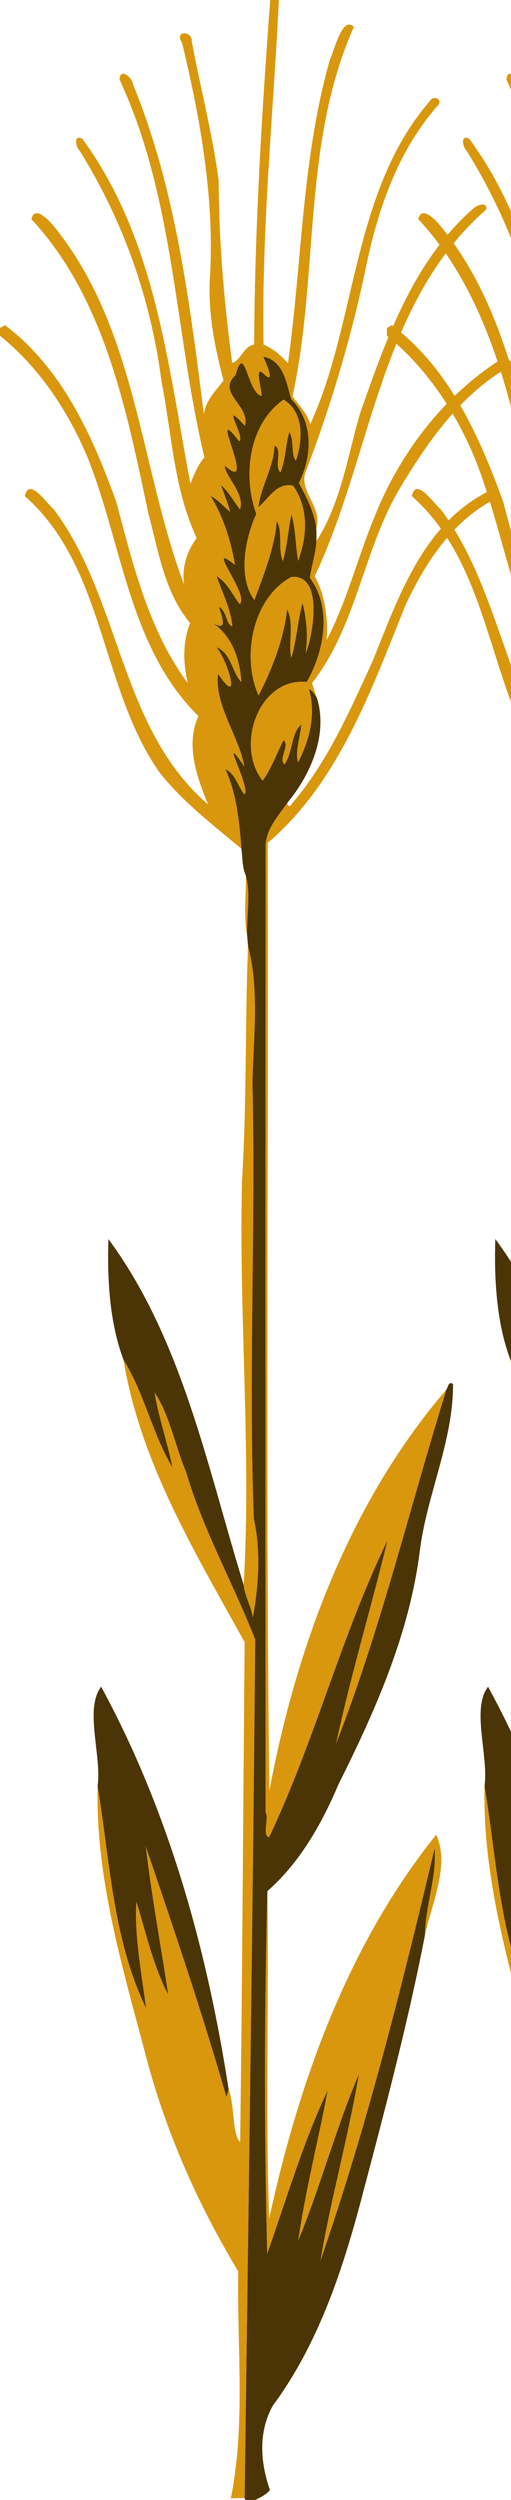 <?xml version="1.0" encoding="UTF-8" standalone="no"?>
<svg
   xmlns:dc="http://purl.org/dc/elements/1.1/"
   xmlns:cc="http://creativecommons.org/ns#"
   xmlns:rdf="http://www.w3.org/1999/02/22-rdf-syntax-ns#"
   xmlns:svg="http://www.w3.org/2000/svg"
   xmlns="http://www.w3.org/2000/svg"
   xmlns:sodipodi="http://sodipodi.sourceforge.net/DTD/sodipodi-0.dtd"
   xmlns:inkscape="http://www.inkscape.org/namespaces/inkscape"
   id="svg4136"
   height="1128pt"
   width="231pt"
   version="1.1"
   viewBox="0 0 231 1128"
   sodipodi:docname="farmin_wheat.svg"
   inkscape:version="0.92.3 (2405546, 2018-03-11)">
  <defs
     id="defs9" />
  <sodipodi:namedview
     pagecolor="#ffffff"
     bordercolor="#666666"
     borderopacity="1"
     objecttolerance="10"
     gridtolerance="10"
     guidetolerance="10"
     inkscape:pageopacity="0"
     inkscape:pageshadow="2"
     inkscape:window-width="1920"
     inkscape:window-height="1087"
     id="namedview7"
     showgrid="false"
     inkscape:zoom="0.5501109"
     inkscape:cx="767.9322"
     inkscape:cy="710.57627"
     inkscape:window-x="0"
     inkscape:window-y="0"
     inkscape:window-maximized="1"
     inkscape:current-layer="svg4136" />
  <g
     id="g3736">
    <path
       id="path4138"
       d="m 122.16,0 c -3.872,51.72 -7.024,103.592 -7.264,155.448 -4.928,0.92 -6.248,7.416 -9.936,8.272 C 101.256,136.392 98.976,108.848 98.832,81.256 96.016,60.099 90.52,39.42 86.656,18.45 c 0.376,-4.299 -8.146,-5.18 -4.288,1.11 8.192,34.17 14.472,69.169 12.6,104.48 -1.168,16.16 1.984,32.152 6.072,47.68 -3.568,4.72 -8.168,8.968 -8.848,15.248 C 85.72,136.687 79.52,85.303 60.1,37.991 59.69,34.8 54.18,30.33 54.05,35.94 c 24.941,53.323 24.941,114.48 38.342,170.4 -2.912,3.544 -4.776,7.72 -6.28,12.008 C 75.89,165.02 70.44,107.788 37.23,62.644 c -3.98,-2.268 -3.15,3.562 -1.25,5.332 19.68,31.468 32.29,67.172 37,103.984 4.75,23.72 5.49,48.584 15.94,70.792 -4.552,6.096 -6.736,13.272 -5.728,20.968 C 63.161,210.432 61.84,148.4 24.6,102.4 22.53,99.8 15.62,92.232 14.2,98.904 c 33.18,35.64 43.079,86.584 52.91,132.968 4.57,16.896 7.24,35.472 18.85,49.264 -3.512,8.656 -3.16,18.04 -1.088,27.056 C 67.21,284.424 60.1,254.632 52.57,226.472 41.83,196.8 28.18,166.208 2.25,146.72 1.69,147.032 0.56,147.656 0,147.96 v 3.544 c 17.76,14.296 30.8,34.008 39.58,54.888 15.69,39 18.73,85.856 50.116,116.704 -5.92,13.096 -0.752,27.36 4.344,39.84 -39.99,-34.28 -39.33,-92.752 -69.781,-133.192 -3.16,-2.536 -11.079,-14.752 -13.03,-5.92 36.5,32.36 33.96,86.576 61.03,124.92 10.557,13.184 24.013,23.488 36.885,34.248 -0.936,-12.32 -2.096,-24.6 -7.232,-35.968 4.608,2.208 5.528,7.816 8.584,11.416 3.184,-2.832 -12.36,-30.608 -0.04,-12.56 -2.168,-13.28 -13.664,-27.936 -11.864,-41.776 10.936,16.008 4.24,-6.344 -0.712,-12.064 6.76,2.688 7.008,11.552 11.248,15.744 -0.656,-10.272 -4.12,-20.84 -13.12,-26.816 7.128,4.352 4.464,-2.464 2.968,-7.104 3.504,1.552 3.176,8.096 6.072,8.704 -0.72,-7.936 -4.568,-15.104 -7.08,-22.552 4.84,2.88 7.04,8.336 10.424,12.584 4.6,-4.328 -16.464,-29.16 -2.16,-17.688 -1.816,-10.992 -5.24,-21.608 -11,-31.176 3.376,1.816 5.848,4.832 8.808,7.216 -0.992,-4.128 -2.8,-7.992 -4.08,-12.032 3.48,3.104 5.68,7.28 8.496,10.928 2.544,-6.856 -6.936,-15.224 -6.784,-19.68 15.392,13.672 -8.712,-30.784 6.352,-11.104 3.456,-1.208 -9.256,-20.096 2.656,-6.92 2.72,-8.96 -12.928,-14.96 -4.232,-22.792 4.304,-15.712 5.16,7.856 11.84,9.344 0.184,-3.024 -3.896,-15.384 1.552,-9.392 4.8,3.968 0.168,-6.072 -0.792,-8.384 9.224,1.848 10.36,11.864 12.632,19.224 10.112,10.168 9.504,25.608 3.44,37.776 3.432,6.464 6.92,13.04 7.848,20.448 3.12,-10.024 -8.96,-17.192 -4.32,-26.632 11.464,-30.216 20.632,-61.28 27.152,-92.944 5.496,-25.76 14.6,-51.55 32.4,-71.49 1.816,-2.62 -2.2,-4.37 -3.72,-1.9 -35.408,40.598 -33.112,100.176 -54.224,145.984 -1.336,-4.984 -5.184,-8.448 -8,-12.568 11.984,-55.064 4.312,-114.376 27.704,-166.64 -5.16,-5.294 -8.64,10.097 -10.872,14.906 -12.664,44.54 -12.528,91.224 -18.912,136.816 -3.128,-3.44 -6.544,-6.568 -11.016,-8.392 -0.992,-51.936 4.416,-103.696 6.896,-155.512 h -3.896 z m 96.144,92.296 c -1.384,-0.064 -3.328,0.816 -4.224,1.704 -27.288,23.76 -39.432,58.888 -51.136,91.968 -5.792,19.48 -8.736,40.952 -19.888,58.128 -0.368,5.648 -2.192,11.064 -3.008,16.648 10.176,13.44 6.496,33.224 -1.376,46.928 -21.752,-2.072 -32.512,28.848 -19.912,44.632 3.952,-5.68 6.312,-12.192 9.408,-18.312 2.976,2.248 -2.448,8.36 0.44,10.976 3.76,-5.44 2.88,-13.72 7.56,-18.112 -0.328,5.536 -2.968,12.576 -1.424,17.144 5.2,-10.096 8.208,-21.752 4.952,-33.024 1.736,0.704 2.496,2.624 3.6,4 -0.736,-2.264 -1.68,-4.472 -2.192,-6.808 19.656,-25.136 22.944,-58.288 38.4,-85.672 12.968,-22.024 28.672,-44.992 51.496,-57.424 v -1.744 c -1.096,-0.952 -2.056,-3.456 -3.656,-1.776 -26.512,16.6 -46.616,42.736 -58.064,71.72 -7.64,18.336 -12.368,37.872 -21.632,55.52 0.744,-8.224 -0.456,-20.032 -5.376,-28.816 26.072,-54.888 29.16,-123.024 77.456,-165.376 0.376,-1.632 -0.352,-2.256 -1.424,-2.304 z M 128.2,180.304 c -15.896,10.984 -18.544,34.744 -12.344,51.608 -5.336,11.616 -8.304,28.816 -0.864,38.888 3.928,-10.68 9.176,-23.376 10.088,-35.576 2.84,3.856 0.44,12.848 2.792,17.928 2.112,-6.784 2.408,-14.792 3.92,-21.08 1.856,6.888 1.816,14.488 2.968,21.056 4.176,-10.968 4.864,-24.104 -2.32,-34.056 -7.488,-1.48 -10.984,5.968 -15.608,9.68 1.2,-9.512 6.848,-17.848 7.28,-27.512 3.696,0.784 -0.264,9.808 2.664,11.872 2.48,-5.784 2.288,-12.744 4.048,-18.2 2.264,3.968 0.576,10.088 2.944,13 3.16,-9.24 3.8,-21.952 -5.568,-27.608 z m 92.648,41.616 c -0.368,0.04 -0.792,0.168 -1.28,0.4 -28.768,15.152 -39.712,47.792 -51.168,76.08 -10.304,22.4 -20.36,45.512 -36.576,64.4 -0.664,1.56 -2.032,0.872 -1.856,-0.632 -4.416,6.256 -10.496,12.824 -9.888,21.088 -0.152,144.896 -0.096,289.792 -0.032,434.664 1.696,1.76 -1.736,10.8 1.648,10.96 20.624,-43.36 32.608,-90.92 53.456,-133.792 -7.456,30.632 -16.624,60.888 -23.24,91.72 20.024,-51 33.392,-106.816 49.928,-159.888 -43.64,50.76 -67.816,115.952 -80.072,181.08 -1.76,-140.944 -0.32,-285.424 -0.72,-427.688 32,-27.272 46.752,-68.824 62.184,-107.072 8.448,-18.136 19.888,-36.128 37.544,-46.464 2.6,-1.224 2.68,-5.144 0.072,-4.856 z m -87.864,38.336 c -0.432,-0.008 -0.888,0.016 -1.36,0.064 -17.856,9.808 -22.432,36.544 -14.736,53.528 6.264,-12.208 11.44,-25.568 12.912,-38.96 3.328,6.904 0.312,15.824 1.896,21.944 2.424,-8.056 3.064,-17.832 5.08,-24.688 1.904,7.464 2.448,15.136 1.368,22.768 3,-6.616 8.32,-34.432 -5.16,-34.656 z M 111.12,395.04 c 0.248,9.024 -1.112,18.232 0.608,27.152 -0.352,-8.952 1.792,-18.56 -0.608,-27.152 z m 1,31.768 c -1.4,35.24 -0.52,70.488 -2.712,105.688 -1.528,60.872 4.272,121.944 0.752,182.656 0.488,5.12 3.376,9.6 4.144,14.68 2.616,-14.12 3.696,-29.96 0.44,-44.6 -2.464,-65.632 0.912,-131.392 -0.616,-196.976 0.472,-20.248 3.192,-41.72 -2.008,-61.448 z m -56.3,186.704 c 7.56,46.264 32.428,87.112 54.772,127.48 -0.68,75.088 -1.04,150.528 -2.024,225.568 -3.808,-4 -2.376,-16.56 -5.2,-23.76 -0.304,1.04 -0.656,2.16 -1.048,3.2 C 91.4,908.16 78.43,869.76 65.89,833.12 c 2.63,22.4 6.799,44.56 10.159,66.88 -6.76,-12.96 -10.01,-27.84 -14.39,-41.92 -1,14.8 2.291,32.24 4.382,48 C 50.93,874.96 49.72,839.44 44.13,805.76 c -1.01,41.52 11.21,81.76 21.7,121.44 8.97,34.48 23.53,67.2 41.866,97.68 -0.608,34.08 3.392,68.72 -3.336,102.4 1.56,-0.08 4.68,-0.16 6.24,-0.16 1.68,-129.28 3.664,-258.4 4.768,-387.352 -9.976,-25.464 -23.576,-49.48 -31.312,-75.816 -4.937,-11.52 -7.406,-25.8 -14.206,-35.68 1.95,11.448 5.771,22.496 8.141,33.872 -9.18,-15.272 -12.74,-33.536 -22.17,-48.632 z M 197.164,827.84 c -39.92,49.76 -62.008,111.36 -75.456,173.12 -1.776,-47.52 -0.048,-98.8 -0.84,-147.68 -1.432,54.08 -1.472,109.2 -0.072,163.6 8.48,-23.84 16.368,-50.72 27.344,-73.68 -4.272,22.64 -10.064,44.96 -13.336,67.84 10.048,-24.32 17.12,-51.04 27.4,-75.04 -4.776,28.24 -12.6,55.84 -17.368,84.08 21.008,-60.48 36.792,-123.52 51.632,-186.08 1.016,12.96 -4.264,26 -4.376,39.2 2.96,-14.24 11.456,-31.68 5.072,-45.36 z"
       inkscape:connector-curvature="0"
       style="fill:#d9970e;stroke-width:0.8" />
    <path
       id="path4142"
       d="m 119.048,160.928 c 0.96,2.312 5.592,12.352 0.792,8.384 -5.448,-5.992 -1.368,6.368 -1.552,9.392 -6.68,-1.488 -7.536,-25.056 -11.84,-9.344 -8.696,7.832 6.952,13.832 4.232,22.792 -11.912,-13.176 0.8,5.712 -2.656,6.92 -15.064,-19.68 9.04,24.776 -6.352,11.104 -0.152,4.456 9.328,12.824 6.784,19.68 -2.816,-3.648 -5.016,-7.824 -8.496,-10.928 1.28,4.04 3.088,7.904 4.08,12.032 -2.96,-2.384 -5.432,-5.4 -8.808,-7.216 5.76,9.568 9.184,20.184 11,31.176 -14.304,-11.472 6.76,13.36 2.16,17.688 -3.384,-4.248 -5.584,-9.704 -10.424,-12.584 2.512,7.448 6.36,14.616 7.08,22.552 -2.896,-0.608 -2.568,-7.152 -6.072,-8.704 1.496,4.64 4.16,11.456 -2.968,7.104 9,5.976 12.464,16.544 13.12,26.816 -4.24,-4.192 -4.488,-13.056 -11.248,-15.744 4.952,5.72 11.648,28.072 0.712,12.064 -1.8,13.84 9.696,28.496 11.864,41.776 -12.32,-18.048 3.224,9.728 0.04,12.56 -3.056,-3.6 -3.976,-9.208 -8.584,-11.416 5.136,11.368 6.296,23.648 7.232,35.968 0.528,4.032 0.28,8.248 1.976,12.04 2.4,8.592 0.256,18.2 0.608,27.152 0.128,1.528 0.272,3.064 0.392,4.616 5.2,19.728 2.48,41.2 2.008,61.448 1.528,65.584 -1.848,131.344 0.616,196.976 3.256,14.64 2.176,30.48 -0.44,44.6 -0.768,-5.08 -3.656,-9.56 -4.144,-14.68 C 93.712,661.936 82.408,604.296 49,559.056 c -0.55,17.496 0.43,37.584 6.82,54.456 9.43,15.096 12.99,33.36 22.17,48.632 -2.37,-11.376 -6.19,-22.424 -8.141,-33.872 6.8,9.88 9.27,24.16 14.206,35.68 7.736,26.336 21.336,50.352 31.312,75.816 -1.104,128.952 -3.088,258.072 -4.768,387.352 l 0.256,0.88 h 4.544 c 2.36,-1.2 4.928,-2.32 6.632,-4.48 -4.384,-12.48 -5.328,-26.32 1.36,-38.16 21.64,-29.28 32.616,-64.56 41.608,-99.36 9.888,-37.36 19.728,-74.88 27.096,-112.8 0.112,-13.2 5.392,-26.24 4.376,-39.2 -14.84,62.56 -30.624,125.6 -51.632,186.08 4.768,-28.24 12.592,-55.84 17.368,-84.08 -10.28,24 -17.352,50.72 -27.4,75.04 3.272,-22.88 9.064,-45.2 13.336,-67.84 -10.976,22.96 -18.864,49.84 -27.344,73.68 -1.4,-54.4 -1.36,-109.52 0.072,-163.6 14.728,-12.88 24.584,-30.4 32.176,-48.24 16.68,-33.272 32.048,-67.936 36.728,-105.24 3.2,-25.512 15.096,-49.344 15.032,-75.288 -1.968,-1.464 -2.248,1.12 -2.968,2.408 -16.536,53.072 -29.904,108.888 -49.928,159.888 6.616,-30.832 15.784,-61.088 23.24,-91.72 -20.848,42.872 -32.832,90.432 -53.456,133.792 -3.384,-0.16 0.048,-9.2 -1.648,-10.96 -0.064,-144.872 -0.12,-289.768 0.032,-434.664 -0.608,-8.264 5.472,-14.832 9.888,-21.088 10.464,-12.704 18.368,-30.64 13.328,-47.192 -1.104,-1.376 -1.864,-3.296 -3.6,-4 3.256,11.272 0.248,22.928 -4.952,33.024 -1.544,-4.568 1.096,-11.608 1.424,-17.144 -4.68,4.392 -3.8,12.672 -7.56,18.112 -2.888,-2.616 2.536,-8.728 -0.44,-10.976 -3.096,6.12 -5.456,12.632 -9.408,18.312 -12.6,-15.784 -1.84,-46.704 19.912,-44.632 7.872,-13.704 11.552,-33.488 1.376,-46.928 0.816,-5.584 2.64,-11 3.008,-16.648 -0.016,-1.904 0.008,-3.816 -0.088,-5.72 -0.928,-7.408 -4.416,-13.984 -7.848,-20.448 6.064,-12.168 6.672,-27.608 -3.44,-37.776 -2.272,-7.36 -3.408,-17.376 -12.632,-19.224 z m 9.152,19.376 c 9.368,5.656 8.728,18.368 5.568,27.608 -2.368,-2.912 -0.68,-9.032 -2.944,-13 -1.76,5.456 -1.568,12.416 -4.048,18.2 -2.928,-2.064 1.032,-11.088 -2.664,-11.872 -0.432,9.664 -6.08,18 -7.28,27.512 4.624,-3.712 8.12,-11.16 15.608,-9.68 7.184,9.952 6.496,23.088 2.32,34.056 -1.152,-6.568 -1.112,-14.168 -2.968,-21.056 -1.512,6.288 -1.808,14.296 -3.92,21.08 -2.352,-5.08 0.048,-14.072 -2.792,-17.928 -0.912,12.2 -6.16,24.896 -10.088,35.576 -7.44,-10.072 -4.472,-27.272 0.864,-38.888 -6.2,-16.864 -3.552,-40.624 12.344,-51.608 z m 4.784,79.952 c 13.48,0.224 8.16,28.04 5.16,34.656 1.08,-7.632 0.536,-15.304 -1.368,-22.768 -2.016,6.856 -2.656,16.632 -5.08,24.688 -1.584,-6.12 1.432,-15.04 -1.896,-21.944 -1.472,13.392 -6.648,26.752 -12.912,38.96 -7.696,-16.984 -3.12,-43.72 14.736,-53.528 0.472,-0.048 0.928,-0.072 1.36,-0.064 z m -87.256,500.8 c -7.65,9.912 0.28,31.064 -1.6,44.704 5.59,33.68 6.801,69.2 21.911,100.32 -2.09,-15.76 -5.382,-33.2 -4.382,-48 4.38,14.08 7.63,28.96 14.39,41.92 -3.36,-22.32 -7.529,-44.48 -10.159,-66.88 12.54,36.64 25.51,75.04 36.43,112.88 0.392,-1.04 0.744,-2.16 1.048,-3.2 C 93.638,879.76 76.318,817.28 45.728,761.056 Z"
       inkscape:connector-curvature="0"
       style="fill:#4b3405;stroke-width:0.8" />
  </g>
  <g
     transform="translate(174.911)"
     id="g3736-3">
    <path
       id="path4138-6"
       d="m 122.16,0 c -3.872,51.72 -7.024,103.592 -7.264,155.448 -4.928,0.92 -6.248,7.416 -9.936,8.272 C 101.256,136.392 98.976,108.848 98.832,81.256 96.016,60.099 90.52,39.42 86.656,18.45 c 0.376,-4.299 -8.146,-5.18 -4.288,1.11 8.192,34.17 14.472,69.169 12.6,104.48 -1.168,16.16 1.984,32.152 6.072,47.68 -3.568,4.72 -8.168,8.968 -8.848,15.248 C 85.72,136.687 79.52,85.303 60.1,37.991 59.69,34.8 54.18,30.33 54.05,35.94 c 24.941,53.323 24.941,114.48 38.342,170.4 -2.912,3.544 -4.776,7.72 -6.28,12.008 C 75.89,165.02 70.44,107.788 37.23,62.644 c -3.98,-2.268 -3.15,3.562 -1.25,5.332 19.68,31.468 32.29,67.172 37,103.984 4.75,23.72 5.49,48.584 15.94,70.792 -4.552,6.096 -6.736,13.272 -5.728,20.968 C 63.161,210.432 61.84,148.4 24.6,102.4 22.53,99.8 15.62,92.232 14.2,98.904 c 33.18,35.64 43.079,86.584 52.91,132.968 4.57,16.896 7.24,35.472 18.85,49.264 -3.512,8.656 -3.16,18.04 -1.088,27.056 C 67.21,284.424 60.1,254.632 52.57,226.472 41.83,196.8 28.18,166.208 2.25,146.72 1.69,147.032 0.56,147.656 0,147.96 v 3.544 c 17.76,14.296 30.8,34.008 39.58,54.888 15.69,39 18.73,85.856 50.116,116.704 -5.92,13.096 -0.752,27.36 4.344,39.84 -39.99,-34.28 -39.33,-92.752 -69.781,-133.192 -3.16,-2.536 -11.079,-14.752 -13.03,-5.92 36.5,32.36 33.96,86.576 61.03,124.92 10.557,13.184 24.013,23.488 36.885,34.248 -0.936,-12.32 -2.096,-24.6 -7.232,-35.968 4.608,2.208 5.528,7.816 8.584,11.416 3.184,-2.832 -12.36,-30.608 -0.04,-12.56 -2.168,-13.28 -13.664,-27.936 -11.864,-41.776 10.936,16.008 4.24,-6.344 -0.712,-12.064 6.76,2.688 7.008,11.552 11.248,15.744 -0.656,-10.272 -4.12,-20.84 -13.12,-26.816 7.128,4.352 4.464,-2.464 2.968,-7.104 3.504,1.552 3.176,8.096 6.072,8.704 -0.72,-7.936 -4.568,-15.104 -7.08,-22.552 4.84,2.88 7.04,8.336 10.424,12.584 4.6,-4.328 -16.464,-29.16 -2.16,-17.688 -1.816,-10.992 -5.24,-21.608 -11,-31.176 3.376,1.816 5.848,4.832 8.808,7.216 -0.992,-4.128 -2.8,-7.992 -4.08,-12.032 3.48,3.104 5.68,7.28 8.496,10.928 2.544,-6.856 -6.936,-15.224 -6.784,-19.68 15.392,13.672 -8.712,-30.784 6.352,-11.104 3.456,-1.208 -9.256,-20.096 2.656,-6.92 2.72,-8.96 -12.928,-14.96 -4.232,-22.792 4.304,-15.712 5.16,7.856 11.84,9.344 0.184,-3.024 -3.896,-15.384 1.552,-9.392 4.8,3.968 0.168,-6.072 -0.792,-8.384 9.224,1.848 10.36,11.864 12.632,19.224 10.112,10.168 9.504,25.608 3.44,37.776 3.432,6.464 6.92,13.04 7.848,20.448 3.12,-10.024 -8.96,-17.192 -4.32,-26.632 11.464,-30.216 20.632,-61.28 27.152,-92.944 5.496,-25.76 14.6,-51.55 32.4,-71.49 1.816,-2.62 -2.2,-4.37 -3.72,-1.9 -35.408,40.598 -33.112,100.176 -54.224,145.984 -1.336,-4.984 -5.184,-8.448 -8,-12.568 11.984,-55.064 4.312,-114.376 27.704,-166.64 -5.16,-5.294 -8.64,10.097 -10.872,14.906 -12.664,44.54 -12.528,91.224 -18.912,136.816 -3.128,-3.44 -6.544,-6.568 -11.016,-8.392 -0.992,-51.936 4.416,-103.696 6.896,-155.512 h -3.896 z m 96.144,92.296 c -1.384,-0.064 -3.328,0.816 -4.224,1.704 -27.288,23.76 -39.432,58.888 -51.136,91.968 -5.792,19.48 -8.736,40.952 -19.888,58.128 -0.368,5.648 -2.192,11.064 -3.008,16.648 10.176,13.44 6.496,33.224 -1.376,46.928 -21.752,-2.072 -32.512,28.848 -19.912,44.632 3.952,-5.68 6.312,-12.192 9.408,-18.312 2.976,2.248 -2.448,8.36 0.44,10.976 3.76,-5.44 2.88,-13.72 7.56,-18.112 -0.328,5.536 -2.968,12.576 -1.424,17.144 5.2,-10.096 8.208,-21.752 4.952,-33.024 1.736,0.704 2.496,2.624 3.6,4 -0.736,-2.264 -1.68,-4.472 -2.192,-6.808 19.656,-25.136 22.944,-58.288 38.4,-85.672 12.968,-22.024 28.672,-44.992 51.496,-57.424 v -1.744 c -1.096,-0.952 -2.056,-3.456 -3.656,-1.776 -26.512,16.6 -46.616,42.736 -58.064,71.72 -7.64,18.336 -12.368,37.872 -21.632,55.52 0.744,-8.224 -0.456,-20.032 -5.376,-28.816 26.072,-54.888 29.16,-123.024 77.456,-165.376 0.376,-1.632 -0.352,-2.256 -1.424,-2.304 z M 128.2,180.304 c -15.896,10.984 -18.544,34.744 -12.344,51.608 -5.336,11.616 -8.304,28.816 -0.864,38.888 3.928,-10.68 9.176,-23.376 10.088,-35.576 2.84,3.856 0.44,12.848 2.792,17.928 2.112,-6.784 2.408,-14.792 3.92,-21.08 1.856,6.888 1.816,14.488 2.968,21.056 4.176,-10.968 4.864,-24.104 -2.32,-34.056 -7.488,-1.48 -10.984,5.968 -15.608,9.68 1.2,-9.512 6.848,-17.848 7.28,-27.512 3.696,0.784 -0.264,9.808 2.664,11.872 2.48,-5.784 2.288,-12.744 4.048,-18.2 2.264,3.968 0.576,10.088 2.944,13 3.16,-9.24 3.8,-21.952 -5.568,-27.608 z m 92.648,41.616 c -0.368,0.04 -0.792,0.168 -1.28,0.4 -28.768,15.152 -39.712,47.792 -51.168,76.08 -10.304,22.4 -20.36,45.512 -36.576,64.4 -0.664,1.56 -2.032,0.872 -1.856,-0.632 -4.416,6.256 -10.496,12.824 -9.888,21.088 -0.152,144.896 -0.096,289.792 -0.032,434.664 1.696,1.76 -1.736,10.8 1.648,10.96 20.624,-43.36 32.608,-90.92 53.456,-133.792 -7.456,30.632 -16.624,60.888 -23.24,91.72 20.024,-51 33.392,-106.816 49.928,-159.888 -43.64,50.76 -67.816,115.952 -80.072,181.08 -1.76,-140.944 -0.32,-285.424 -0.72,-427.688 32,-27.272 46.752,-68.824 62.184,-107.072 8.448,-18.136 19.888,-36.128 37.544,-46.464 2.6,-1.224 2.68,-5.144 0.072,-4.856 z m -87.864,38.336 c -0.432,-0.008 -0.888,0.016 -1.36,0.064 -17.856,9.808 -22.432,36.544 -14.736,53.528 6.264,-12.208 11.44,-25.568 12.912,-38.96 3.328,6.904 0.312,15.824 1.896,21.944 2.424,-8.056 3.064,-17.832 5.08,-24.688 1.904,7.464 2.448,15.136 1.368,22.768 3,-6.616 8.32,-34.432 -5.16,-34.656 z M 111.12,395.04 c 0.248,9.024 -1.112,18.232 0.608,27.152 -0.352,-8.952 1.792,-18.56 -0.608,-27.152 z m 1,31.768 c -1.4,35.24 -0.52,70.488 -2.712,105.688 -1.528,60.872 4.272,121.944 0.752,182.656 0.488,5.12 3.376,9.6 4.144,14.68 2.616,-14.12 3.696,-29.96 0.44,-44.6 -2.464,-65.632 0.912,-131.392 -0.616,-196.976 0.472,-20.248 3.192,-41.72 -2.008,-61.448 z m -56.3,186.704 c 7.56,46.264 32.428,87.112 54.772,127.48 -0.68,75.088 -1.04,150.528 -2.024,225.568 -3.808,-4 -2.376,-16.56 -5.2,-23.76 -0.304,1.04 -0.656,2.16 -1.048,3.2 C 91.4,908.16 78.43,869.76 65.89,833.12 c 2.63,22.4 6.799,44.56 10.159,66.88 -6.76,-12.96 -10.01,-27.84 -14.39,-41.92 -1,14.8 2.291,32.24 4.382,48 C 50.93,874.96 49.72,839.44 44.13,805.76 c -1.01,41.52 11.21,81.76 21.7,121.44 8.97,34.48 23.53,67.2 41.866,97.68 -0.608,34.08 3.392,68.72 -3.336,102.4 1.56,-0.08 4.68,-0.16 6.24,-0.16 1.68,-129.28 3.664,-258.4 4.768,-387.352 -9.976,-25.464 -23.576,-49.48 -31.312,-75.816 -4.937,-11.52 -7.406,-25.8 -14.206,-35.68 1.95,11.448 5.771,22.496 8.141,33.872 -9.18,-15.272 -12.74,-33.536 -22.17,-48.632 z M 197.164,827.84 c -39.92,49.76 -62.008,111.36 -75.456,173.12 -1.776,-47.52 -0.048,-98.8 -0.84,-147.68 -1.432,54.08 -1.472,109.2 -0.072,163.6 8.48,-23.84 16.368,-50.72 27.344,-73.68 -4.272,22.64 -10.064,44.96 -13.336,67.84 10.048,-24.32 17.12,-51.04 27.4,-75.04 -4.776,28.24 -12.6,55.84 -17.368,84.08 21.008,-60.48 36.792,-123.52 51.632,-186.08 1.016,12.96 -4.264,26 -4.376,39.2 2.96,-14.24 11.456,-31.68 5.072,-45.36 z"
       inkscape:connector-curvature="0"
       style="fill:#d9970e;stroke-width:0.8" />
    <path
       id="path4142-7"
       d="m 119.048,160.928 c 0.96,2.312 5.592,12.352 0.792,8.384 -5.448,-5.992 -1.368,6.368 -1.552,9.392 -6.68,-1.488 -7.536,-25.056 -11.84,-9.344 -8.696,7.832 6.952,13.832 4.232,22.792 -11.912,-13.176 0.8,5.712 -2.656,6.92 -15.064,-19.68 9.04,24.776 -6.352,11.104 -0.152,4.456 9.328,12.824 6.784,19.68 -2.816,-3.648 -5.016,-7.824 -8.496,-10.928 1.28,4.04 3.088,7.904 4.08,12.032 -2.96,-2.384 -5.432,-5.4 -8.808,-7.216 5.76,9.568 9.184,20.184 11,31.176 -14.304,-11.472 6.76,13.36 2.16,17.688 -3.384,-4.248 -5.584,-9.704 -10.424,-12.584 2.512,7.448 6.36,14.616 7.08,22.552 -2.896,-0.608 -2.568,-7.152 -6.072,-8.704 1.496,4.64 4.16,11.456 -2.968,7.104 9,5.976 12.464,16.544 13.12,26.816 -4.24,-4.192 -4.488,-13.056 -11.248,-15.744 4.952,5.72 11.648,28.072 0.712,12.064 -1.8,13.84 9.696,28.496 11.864,41.776 -12.32,-18.048 3.224,9.728 0.04,12.56 -3.056,-3.6 -3.976,-9.208 -8.584,-11.416 5.136,11.368 6.296,23.648 7.232,35.968 0.528,4.032 0.28,8.248 1.976,12.04 2.4,8.592 0.256,18.2 0.608,27.152 0.128,1.528 0.272,3.064 0.392,4.616 5.2,19.728 2.48,41.2 2.008,61.448 1.528,65.584 -1.848,131.344 0.616,196.976 3.256,14.64 2.176,30.48 -0.44,44.6 -0.768,-5.08 -3.656,-9.56 -4.144,-14.68 C 93.712,661.936 82.408,604.296 49,559.056 c -0.55,17.496 0.43,37.584 6.82,54.456 9.43,15.096 12.99,33.36 22.17,48.632 -2.37,-11.376 -6.19,-22.424 -8.141,-33.872 6.8,9.88 9.27,24.16 14.206,35.68 7.736,26.336 21.336,50.352 31.312,75.816 -1.104,128.952 -3.088,258.072 -4.768,387.352 l 0.256,0.88 h 4.544 c 2.36,-1.2 4.928,-2.32 6.632,-4.48 -4.384,-12.48 -5.328,-26.32 1.36,-38.16 21.64,-29.28 32.616,-64.56 41.608,-99.36 9.888,-37.36 19.728,-74.88 27.096,-112.8 0.112,-13.2 5.392,-26.24 4.376,-39.2 -14.84,62.56 -30.624,125.6 -51.632,186.08 4.768,-28.24 12.592,-55.84 17.368,-84.08 -10.28,24 -17.352,50.72 -27.4,75.04 3.272,-22.88 9.064,-45.2 13.336,-67.84 -10.976,22.96 -18.864,49.84 -27.344,73.68 -1.4,-54.4 -1.36,-109.52 0.072,-163.6 14.728,-12.88 24.584,-30.4 32.176,-48.24 16.68,-33.272 32.048,-67.936 36.728,-105.24 3.2,-25.512 15.096,-49.344 15.032,-75.288 -1.968,-1.464 -2.248,1.12 -2.968,2.408 -16.536,53.072 -29.904,108.888 -49.928,159.888 6.616,-30.832 15.784,-61.088 23.24,-91.72 -20.848,42.872 -32.832,90.432 -53.456,133.792 -3.384,-0.16 0.048,-9.2 -1.648,-10.96 -0.064,-144.872 -0.12,-289.768 0.032,-434.664 -0.608,-8.264 5.472,-14.832 9.888,-21.088 10.464,-12.704 18.368,-30.64 13.328,-47.192 -1.104,-1.376 -1.864,-3.296 -3.6,-4 3.256,11.272 0.248,22.928 -4.952,33.024 -1.544,-4.568 1.096,-11.608 1.424,-17.144 -4.68,4.392 -3.8,12.672 -7.56,18.112 -2.888,-2.616 2.536,-8.728 -0.44,-10.976 -3.096,6.12 -5.456,12.632 -9.408,18.312 -12.6,-15.784 -1.84,-46.704 19.912,-44.632 7.872,-13.704 11.552,-33.488 1.376,-46.928 0.816,-5.584 2.64,-11 3.008,-16.648 -0.016,-1.904 0.008,-3.816 -0.088,-5.72 -0.928,-7.408 -4.416,-13.984 -7.848,-20.448 6.064,-12.168 6.672,-27.608 -3.44,-37.776 -2.272,-7.36 -3.408,-17.376 -12.632,-19.224 z m 9.152,19.376 c 9.368,5.656 8.728,18.368 5.568,27.608 -2.368,-2.912 -0.68,-9.032 -2.944,-13 -1.76,5.456 -1.568,12.416 -4.048,18.2 -2.928,-2.064 1.032,-11.088 -2.664,-11.872 -0.432,9.664 -6.08,18 -7.28,27.512 4.624,-3.712 8.12,-11.16 15.608,-9.68 7.184,9.952 6.496,23.088 2.32,34.056 -1.152,-6.568 -1.112,-14.168 -2.968,-21.056 -1.512,6.288 -1.808,14.296 -3.92,21.08 -2.352,-5.08 0.048,-14.072 -2.792,-17.928 -0.912,12.2 -6.16,24.896 -10.088,35.576 -7.44,-10.072 -4.472,-27.272 0.864,-38.888 -6.2,-16.864 -3.552,-40.624 12.344,-51.608 z m 4.784,79.952 c 13.48,0.224 8.16,28.04 5.16,34.656 1.08,-7.632 0.536,-15.304 -1.368,-22.768 -2.016,6.856 -2.656,16.632 -5.08,24.688 -1.584,-6.12 1.432,-15.04 -1.896,-21.944 -1.472,13.392 -6.648,26.752 -12.912,38.96 -7.696,-16.984 -3.12,-43.72 14.736,-53.528 0.472,-0.048 0.928,-0.072 1.36,-0.064 z m -87.256,500.8 c -7.65,9.912 0.28,31.064 -1.6,44.704 5.59,33.68 6.801,69.2 21.911,100.32 -2.09,-15.76 -5.382,-33.2 -4.382,-48 4.38,14.08 7.63,28.96 14.39,41.92 -3.36,-22.32 -7.529,-44.48 -10.159,-66.88 12.54,36.64 25.51,75.04 36.43,112.88 0.392,-1.04 0.744,-2.16 1.048,-3.2 C 93.638,879.76 76.318,817.28 45.728,761.056 Z"
       inkscape:connector-curvature="0"
       style="fill:#4b3405;stroke-width:0.8" />
  </g>
  <g
     transform="translate(349.821)"
     id="g3736-5">
    <path
       id="path4138-3"
       d="m 122.16,0 c -3.872,51.72 -7.024,103.592 -7.264,155.448 -4.928,0.92 -6.248,7.416 -9.936,8.272 C 101.256,136.392 98.976,108.848 98.832,81.256 96.016,60.099 90.52,39.42 86.656,18.45 c 0.376,-4.299 -8.146,-5.18 -4.288,1.11 8.192,34.17 14.472,69.169 12.6,104.48 -1.168,16.16 1.984,32.152 6.072,47.68 -3.568,4.72 -8.168,8.968 -8.848,15.248 C 85.72,136.687 79.52,85.303 60.1,37.991 59.69,34.8 54.18,30.33 54.05,35.94 c 24.941,53.323 24.941,114.48 38.342,170.4 -2.912,3.544 -4.776,7.72 -6.28,12.008 C 75.89,165.02 70.44,107.788 37.23,62.644 c -3.98,-2.268 -3.15,3.562 -1.25,5.332 19.68,31.468 32.29,67.172 37,103.984 4.75,23.72 5.49,48.584 15.94,70.792 -4.552,6.096 -6.736,13.272 -5.728,20.968 C 63.161,210.432 61.84,148.4 24.6,102.4 22.53,99.8 15.62,92.232 14.2,98.904 c 33.18,35.64 43.079,86.584 52.91,132.968 4.57,16.896 7.24,35.472 18.85,49.264 -3.512,8.656 -3.16,18.04 -1.088,27.056 C 67.21,284.424 60.1,254.632 52.57,226.472 41.83,196.8 28.18,166.208 2.25,146.72 1.69,147.032 0.56,147.656 0,147.96 v 3.544 c 17.76,14.296 30.8,34.008 39.58,54.888 15.69,39 18.73,85.856 50.116,116.704 -5.92,13.096 -0.752,27.36 4.344,39.84 -39.99,-34.28 -39.33,-92.752 -69.781,-133.192 -3.16,-2.536 -11.079,-14.752 -13.03,-5.92 36.5,32.36 33.96,86.576 61.03,124.92 10.557,13.184 24.013,23.488 36.885,34.248 -0.936,-12.32 -2.096,-24.6 -7.232,-35.968 4.608,2.208 5.528,7.816 8.584,11.416 3.184,-2.832 -12.36,-30.608 -0.04,-12.56 -2.168,-13.28 -13.664,-27.936 -11.864,-41.776 10.936,16.008 4.24,-6.344 -0.712,-12.064 6.76,2.688 7.008,11.552 11.248,15.744 -0.656,-10.272 -4.12,-20.84 -13.12,-26.816 7.128,4.352 4.464,-2.464 2.968,-7.104 3.504,1.552 3.176,8.096 6.072,8.704 -0.72,-7.936 -4.568,-15.104 -7.08,-22.552 4.84,2.88 7.04,8.336 10.424,12.584 4.6,-4.328 -16.464,-29.16 -2.16,-17.688 -1.816,-10.992 -5.24,-21.608 -11,-31.176 3.376,1.816 5.848,4.832 8.808,7.216 -0.992,-4.128 -2.8,-7.992 -4.08,-12.032 3.48,3.104 5.68,7.28 8.496,10.928 2.544,-6.856 -6.936,-15.224 -6.784,-19.68 15.392,13.672 -8.712,-30.784 6.352,-11.104 3.456,-1.208 -9.256,-20.096 2.656,-6.92 2.72,-8.96 -12.928,-14.96 -4.232,-22.792 4.304,-15.712 5.16,7.856 11.84,9.344 0.184,-3.024 -3.896,-15.384 1.552,-9.392 4.8,3.968 0.168,-6.072 -0.792,-8.384 9.224,1.848 10.36,11.864 12.632,19.224 10.112,10.168 9.504,25.608 3.44,37.776 3.432,6.464 6.92,13.04 7.848,20.448 3.12,-10.024 -8.96,-17.192 -4.32,-26.632 11.464,-30.216 20.632,-61.28 27.152,-92.944 5.496,-25.76 14.6,-51.55 32.4,-71.49 1.816,-2.62 -2.2,-4.37 -3.72,-1.9 -35.408,40.598 -33.112,100.176 -54.224,145.984 -1.336,-4.984 -5.184,-8.448 -8,-12.568 11.984,-55.064 4.312,-114.376 27.704,-166.64 -5.16,-5.294 -8.64,10.097 -10.872,14.906 -12.664,44.54 -12.528,91.224 -18.912,136.816 -3.128,-3.44 -6.544,-6.568 -11.016,-8.392 -0.992,-51.936 4.416,-103.696 6.896,-155.512 h -3.896 z m 96.144,92.296 c -1.384,-0.064 -3.328,0.816 -4.224,1.704 -27.288,23.76 -39.432,58.888 -51.136,91.968 -5.792,19.48 -8.736,40.952 -19.888,58.128 -0.368,5.648 -2.192,11.064 -3.008,16.648 10.176,13.44 6.496,33.224 -1.376,46.928 -21.752,-2.072 -32.512,28.848 -19.912,44.632 3.952,-5.68 6.312,-12.192 9.408,-18.312 2.976,2.248 -2.448,8.36 0.44,10.976 3.76,-5.44 2.88,-13.72 7.56,-18.112 -0.328,5.536 -2.968,12.576 -1.424,17.144 5.2,-10.096 8.208,-21.752 4.952,-33.024 1.736,0.704 2.496,2.624 3.6,4 -0.736,-2.264 -1.68,-4.472 -2.192,-6.808 19.656,-25.136 22.944,-58.288 38.4,-85.672 12.968,-22.024 28.672,-44.992 51.496,-57.424 v -1.744 c -1.096,-0.952 -2.056,-3.456 -3.656,-1.776 -26.512,16.6 -46.616,42.736 -58.064,71.72 -7.64,18.336 -12.368,37.872 -21.632,55.52 0.744,-8.224 -0.456,-20.032 -5.376,-28.816 26.072,-54.888 29.16,-123.024 77.456,-165.376 0.376,-1.632 -0.352,-2.256 -1.424,-2.304 z M 128.2,180.304 c -15.896,10.984 -18.544,34.744 -12.344,51.608 -5.336,11.616 -8.304,28.816 -0.864,38.888 3.928,-10.68 9.176,-23.376 10.088,-35.576 2.84,3.856 0.44,12.848 2.792,17.928 2.112,-6.784 2.408,-14.792 3.92,-21.08 1.856,6.888 1.816,14.488 2.968,21.056 4.176,-10.968 4.864,-24.104 -2.32,-34.056 -7.488,-1.48 -10.984,5.968 -15.608,9.68 1.2,-9.512 6.848,-17.848 7.28,-27.512 3.696,0.784 -0.264,9.808 2.664,11.872 2.48,-5.784 2.288,-12.744 4.048,-18.2 2.264,3.968 0.576,10.088 2.944,13 3.16,-9.24 3.8,-21.952 -5.568,-27.608 z m 92.648,41.616 c -0.368,0.04 -0.792,0.168 -1.28,0.4 -28.768,15.152 -39.712,47.792 -51.168,76.08 -10.304,22.4 -20.36,45.512 -36.576,64.4 -0.664,1.56 -2.032,0.872 -1.856,-0.632 -4.416,6.256 -10.496,12.824 -9.888,21.088 -0.152,144.896 -0.096,289.792 -0.032,434.664 1.696,1.76 -1.736,10.8 1.648,10.96 20.624,-43.36 32.608,-90.92 53.456,-133.792 -7.456,30.632 -16.624,60.888 -23.24,91.72 20.024,-51 33.392,-106.816 49.928,-159.888 -43.64,50.76 -67.816,115.952 -80.072,181.08 -1.76,-140.944 -0.32,-285.424 -0.72,-427.688 32,-27.272 46.752,-68.824 62.184,-107.072 8.448,-18.136 19.888,-36.128 37.544,-46.464 2.6,-1.224 2.68,-5.144 0.072,-4.856 z m -87.864,38.336 c -0.432,-0.008 -0.888,0.016 -1.36,0.064 -17.856,9.808 -22.432,36.544 -14.736,53.528 6.264,-12.208 11.44,-25.568 12.912,-38.96 3.328,6.904 0.312,15.824 1.896,21.944 2.424,-8.056 3.064,-17.832 5.08,-24.688 1.904,7.464 2.448,15.136 1.368,22.768 3,-6.616 8.32,-34.432 -5.16,-34.656 z M 111.12,395.04 c 0.248,9.024 -1.112,18.232 0.608,27.152 -0.352,-8.952 1.792,-18.56 -0.608,-27.152 z m 1,31.768 c -1.4,35.24 -0.52,70.488 -2.712,105.688 -1.528,60.872 4.272,121.944 0.752,182.656 0.488,5.12 3.376,9.6 4.144,14.68 2.616,-14.12 3.696,-29.96 0.44,-44.6 -2.464,-65.632 0.912,-131.392 -0.616,-196.976 0.472,-20.248 3.192,-41.72 -2.008,-61.448 z m -56.3,186.704 c 7.56,46.264 32.428,87.112 54.772,127.48 -0.68,75.088 -1.04,150.528 -2.024,225.568 -3.808,-4 -2.376,-16.56 -5.2,-23.76 -0.304,1.04 -0.656,2.16 -1.048,3.2 C 91.4,908.16 78.43,869.76 65.89,833.12 c 2.63,22.4 6.799,44.56 10.159,66.88 -6.76,-12.96 -10.01,-27.84 -14.39,-41.92 -1,14.8 2.291,32.24 4.382,48 C 50.93,874.96 49.72,839.44 44.13,805.76 c -1.01,41.52 11.21,81.76 21.7,121.44 8.97,34.48 23.53,67.2 41.866,97.68 -0.608,34.08 3.392,68.72 -3.336,102.4 1.56,-0.08 4.68,-0.16 6.24,-0.16 1.68,-129.28 3.664,-258.4 4.768,-387.352 -9.976,-25.464 -23.576,-49.48 -31.312,-75.816 -4.937,-11.52 -7.406,-25.8 -14.206,-35.68 1.95,11.448 5.771,22.496 8.141,33.872 -9.18,-15.272 -12.74,-33.536 -22.17,-48.632 z M 197.164,827.84 c -39.92,49.76 -62.008,111.36 -75.456,173.12 -1.776,-47.52 -0.048,-98.8 -0.84,-147.68 -1.432,54.08 -1.472,109.2 -0.072,163.6 8.48,-23.84 16.368,-50.72 27.344,-73.68 -4.272,22.64 -10.064,44.96 -13.336,67.84 10.048,-24.32 17.12,-51.04 27.4,-75.04 -4.776,28.24 -12.6,55.84 -17.368,84.08 21.008,-60.48 36.792,-123.52 51.632,-186.08 1.016,12.96 -4.264,26 -4.376,39.2 2.96,-14.24 11.456,-31.68 5.072,-45.36 z"
       inkscape:connector-curvature="0"
       style="fill:#d9970e;stroke-width:0.8" />
    <path
       id="path4142-5"
       d="m 119.048,160.928 c 0.96,2.312 5.592,12.352 0.792,8.384 -5.448,-5.992 -1.368,6.368 -1.552,9.392 -6.68,-1.488 -7.536,-25.056 -11.84,-9.344 -8.696,7.832 6.952,13.832 4.232,22.792 -11.912,-13.176 0.8,5.712 -2.656,6.92 -15.064,-19.68 9.04,24.776 -6.352,11.104 -0.152,4.456 9.328,12.824 6.784,19.68 -2.816,-3.648 -5.016,-7.824 -8.496,-10.928 1.28,4.04 3.088,7.904 4.08,12.032 -2.96,-2.384 -5.432,-5.4 -8.808,-7.216 5.76,9.568 9.184,20.184 11,31.176 -14.304,-11.472 6.76,13.36 2.16,17.688 -3.384,-4.248 -5.584,-9.704 -10.424,-12.584 2.512,7.448 6.36,14.616 7.08,22.552 -2.896,-0.608 -2.568,-7.152 -6.072,-8.704 1.496,4.64 4.16,11.456 -2.968,7.104 9,5.976 12.464,16.544 13.12,26.816 -4.24,-4.192 -4.488,-13.056 -11.248,-15.744 4.952,5.72 11.648,28.072 0.712,12.064 -1.8,13.84 9.696,28.496 11.864,41.776 -12.32,-18.048 3.224,9.728 0.04,12.56 -3.056,-3.6 -3.976,-9.208 -8.584,-11.416 5.136,11.368 6.296,23.648 7.232,35.968 0.528,4.032 0.28,8.248 1.976,12.04 2.4,8.592 0.256,18.2 0.608,27.152 0.128,1.528 0.272,3.064 0.392,4.616 5.2,19.728 2.48,41.2 2.008,61.448 1.528,65.584 -1.848,131.344 0.616,196.976 3.256,14.64 2.176,30.48 -0.44,44.6 -0.768,-5.08 -3.656,-9.56 -4.144,-14.68 C 93.712,661.936 82.408,604.296 49,559.056 c -0.55,17.496 0.43,37.584 6.82,54.456 9.43,15.096 12.99,33.36 22.17,48.632 -2.37,-11.376 -6.19,-22.424 -8.141,-33.872 6.8,9.88 9.27,24.16 14.206,35.68 7.736,26.336 21.336,50.352 31.312,75.816 -1.104,128.952 -3.088,258.072 -4.768,387.352 l 0.256,0.88 h 4.544 c 2.36,-1.2 4.928,-2.32 6.632,-4.48 -4.384,-12.48 -5.328,-26.32 1.36,-38.16 21.64,-29.28 32.616,-64.56 41.608,-99.36 9.888,-37.36 19.728,-74.88 27.096,-112.8 0.112,-13.2 5.392,-26.24 4.376,-39.2 -14.84,62.56 -30.624,125.6 -51.632,186.08 4.768,-28.24 12.592,-55.84 17.368,-84.08 -10.28,24 -17.352,50.72 -27.4,75.04 3.272,-22.88 9.064,-45.2 13.336,-67.84 -10.976,22.96 -18.864,49.84 -27.344,73.68 -1.4,-54.4 -1.36,-109.52 0.072,-163.6 14.728,-12.88 24.584,-30.4 32.176,-48.24 16.68,-33.272 32.048,-67.936 36.728,-105.24 3.2,-25.512 15.096,-49.344 15.032,-75.288 -1.968,-1.464 -2.248,1.12 -2.968,2.408 -16.536,53.072 -29.904,108.888 -49.928,159.888 6.616,-30.832 15.784,-61.088 23.24,-91.72 -20.848,42.872 -32.832,90.432 -53.456,133.792 -3.384,-0.16 0.048,-9.2 -1.648,-10.96 -0.064,-144.872 -0.12,-289.768 0.032,-434.664 -0.608,-8.264 5.472,-14.832 9.888,-21.088 10.464,-12.704 18.368,-30.64 13.328,-47.192 -1.104,-1.376 -1.864,-3.296 -3.6,-4 3.256,11.272 0.248,22.928 -4.952,33.024 -1.544,-4.568 1.096,-11.608 1.424,-17.144 -4.68,4.392 -3.8,12.672 -7.56,18.112 -2.888,-2.616 2.536,-8.728 -0.44,-10.976 -3.096,6.12 -5.456,12.632 -9.408,18.312 -12.6,-15.784 -1.84,-46.704 19.912,-44.632 7.872,-13.704 11.552,-33.488 1.376,-46.928 0.816,-5.584 2.64,-11 3.008,-16.648 -0.016,-1.904 0.008,-3.816 -0.088,-5.72 -0.928,-7.408 -4.416,-13.984 -7.848,-20.448 6.064,-12.168 6.672,-27.608 -3.44,-37.776 -2.272,-7.36 -3.408,-17.376 -12.632,-19.224 z m 9.152,19.376 c 9.368,5.656 8.728,18.368 5.568,27.608 -2.368,-2.912 -0.68,-9.032 -2.944,-13 -1.76,5.456 -1.568,12.416 -4.048,18.2 -2.928,-2.064 1.032,-11.088 -2.664,-11.872 -0.432,9.664 -6.08,18 -7.28,27.512 4.624,-3.712 8.12,-11.16 15.608,-9.68 7.184,9.952 6.496,23.088 2.32,34.056 -1.152,-6.568 -1.112,-14.168 -2.968,-21.056 -1.512,6.288 -1.808,14.296 -3.92,21.08 -2.352,-5.08 0.048,-14.072 -2.792,-17.928 -0.912,12.2 -6.16,24.896 -10.088,35.576 -7.44,-10.072 -4.472,-27.272 0.864,-38.888 -6.2,-16.864 -3.552,-40.624 12.344,-51.608 z m 4.784,79.952 c 13.48,0.224 8.16,28.04 5.16,34.656 1.08,-7.632 0.536,-15.304 -1.368,-22.768 -2.016,6.856 -2.656,16.632 -5.08,24.688 -1.584,-6.12 1.432,-15.04 -1.896,-21.944 -1.472,13.392 -6.648,26.752 -12.912,38.96 -7.696,-16.984 -3.12,-43.72 14.736,-53.528 0.472,-0.048 0.928,-0.072 1.36,-0.064 z m -87.256,500.8 c -7.65,9.912 0.28,31.064 -1.6,44.704 5.59,33.68 6.801,69.2 21.911,100.32 -2.09,-15.76 -5.382,-33.2 -4.382,-48 4.38,14.08 7.63,28.96 14.39,41.92 -3.36,-22.32 -7.529,-44.48 -10.159,-66.88 12.54,36.64 25.51,75.04 36.43,112.88 0.392,-1.04 0.744,-2.16 1.048,-3.2 C 93.638,879.76 76.318,817.28 45.728,761.056 Z"
       inkscape:connector-curvature="0"
       style="fill:#4b3405;stroke-width:0.8" />
  </g>
  <g
     transform="translate(524.732)"
     id="g3736-6">
    <path
       id="path4138-2"
       d="m 122.16,0 c -3.872,51.72 -7.024,103.592 -7.264,155.448 -4.928,0.92 -6.248,7.416 -9.936,8.272 C 101.256,136.392 98.976,108.848 98.832,81.256 96.016,60.099 90.52,39.42 86.656,18.45 c 0.376,-4.299 -8.146,-5.18 -4.288,1.11 8.192,34.17 14.472,69.169 12.6,104.48 -1.168,16.16 1.984,32.152 6.072,47.68 -3.568,4.72 -8.168,8.968 -8.848,15.248 C 85.72,136.687 79.52,85.303 60.1,37.991 59.69,34.8 54.18,30.33 54.05,35.94 c 24.941,53.323 24.941,114.48 38.342,170.4 -2.912,3.544 -4.776,7.72 -6.28,12.008 C 75.89,165.02 70.44,107.788 37.23,62.644 c -3.98,-2.268 -3.15,3.562 -1.25,5.332 19.68,31.468 32.29,67.172 37,103.984 4.75,23.72 5.49,48.584 15.94,70.792 -4.552,6.096 -6.736,13.272 -5.728,20.968 C 63.161,210.432 61.84,148.4 24.6,102.4 22.53,99.8 15.62,92.232 14.2,98.904 c 33.18,35.64 43.079,86.584 52.91,132.968 4.57,16.896 7.24,35.472 18.85,49.264 -3.512,8.656 -3.16,18.04 -1.088,27.056 C 67.21,284.424 60.1,254.632 52.57,226.472 41.83,196.8 28.18,166.208 2.25,146.72 1.69,147.032 0.56,147.656 0,147.96 v 3.544 c 17.76,14.296 30.8,34.008 39.58,54.888 15.69,39 18.73,85.856 50.116,116.704 -5.92,13.096 -0.752,27.36 4.344,39.84 -39.99,-34.28 -39.33,-92.752 -69.781,-133.192 -3.16,-2.536 -11.079,-14.752 -13.03,-5.92 36.5,32.36 33.96,86.576 61.03,124.92 10.557,13.184 24.013,23.488 36.885,34.248 -0.936,-12.32 -2.096,-24.6 -7.232,-35.968 4.608,2.208 5.528,7.816 8.584,11.416 3.184,-2.832 -12.36,-30.608 -0.04,-12.56 -2.168,-13.28 -13.664,-27.936 -11.864,-41.776 10.936,16.008 4.24,-6.344 -0.712,-12.064 6.76,2.688 7.008,11.552 11.248,15.744 -0.656,-10.272 -4.12,-20.84 -13.12,-26.816 7.128,4.352 4.464,-2.464 2.968,-7.104 3.504,1.552 3.176,8.096 6.072,8.704 -0.72,-7.936 -4.568,-15.104 -7.08,-22.552 4.84,2.88 7.04,8.336 10.424,12.584 4.6,-4.328 -16.464,-29.16 -2.16,-17.688 -1.816,-10.992 -5.24,-21.608 -11,-31.176 3.376,1.816 5.848,4.832 8.808,7.216 -0.992,-4.128 -2.8,-7.992 -4.08,-12.032 3.48,3.104 5.68,7.28 8.496,10.928 2.544,-6.856 -6.936,-15.224 -6.784,-19.68 15.392,13.672 -8.712,-30.784 6.352,-11.104 3.456,-1.208 -9.256,-20.096 2.656,-6.92 2.72,-8.96 -12.928,-14.96 -4.232,-22.792 4.304,-15.712 5.16,7.856 11.84,9.344 0.184,-3.024 -3.896,-15.384 1.552,-9.392 4.8,3.968 0.168,-6.072 -0.792,-8.384 9.224,1.848 10.36,11.864 12.632,19.224 10.112,10.168 9.504,25.608 3.44,37.776 3.432,6.464 6.92,13.04 7.848,20.448 3.12,-10.024 -8.96,-17.192 -4.32,-26.632 11.464,-30.216 20.632,-61.28 27.152,-92.944 5.496,-25.76 14.6,-51.55 32.4,-71.49 1.816,-2.62 -2.2,-4.37 -3.72,-1.9 -35.408,40.598 -33.112,100.176 -54.224,145.984 -1.336,-4.984 -5.184,-8.448 -8,-12.568 11.984,-55.064 4.312,-114.376 27.704,-166.64 -5.16,-5.294 -8.64,10.097 -10.872,14.906 -12.664,44.54 -12.528,91.224 -18.912,136.816 -3.128,-3.44 -6.544,-6.568 -11.016,-8.392 -0.992,-51.936 4.416,-103.696 6.896,-155.512 h -3.896 z m 96.144,92.296 c -1.384,-0.064 -3.328,0.816 -4.224,1.704 -27.288,23.76 -39.432,58.888 -51.136,91.968 -5.792,19.48 -8.736,40.952 -19.888,58.128 -0.368,5.648 -2.192,11.064 -3.008,16.648 10.176,13.44 6.496,33.224 -1.376,46.928 -21.752,-2.072 -32.512,28.848 -19.912,44.632 3.952,-5.68 6.312,-12.192 9.408,-18.312 2.976,2.248 -2.448,8.36 0.44,10.976 3.76,-5.44 2.88,-13.72 7.56,-18.112 -0.328,5.536 -2.968,12.576 -1.424,17.144 5.2,-10.096 8.208,-21.752 4.952,-33.024 1.736,0.704 2.496,2.624 3.6,4 -0.736,-2.264 -1.68,-4.472 -2.192,-6.808 19.656,-25.136 22.944,-58.288 38.4,-85.672 12.968,-22.024 28.672,-44.992 51.496,-57.424 v -1.744 c -1.096,-0.952 -2.056,-3.456 -3.656,-1.776 -26.512,16.6 -46.616,42.736 -58.064,71.72 -7.64,18.336 -12.368,37.872 -21.632,55.52 0.744,-8.224 -0.456,-20.032 -5.376,-28.816 26.072,-54.888 29.16,-123.024 77.456,-165.376 0.376,-1.632 -0.352,-2.256 -1.424,-2.304 z M 128.2,180.304 c -15.896,10.984 -18.544,34.744 -12.344,51.608 -5.336,11.616 -8.304,28.816 -0.864,38.888 3.928,-10.68 9.176,-23.376 10.088,-35.576 2.84,3.856 0.44,12.848 2.792,17.928 2.112,-6.784 2.408,-14.792 3.92,-21.08 1.856,6.888 1.816,14.488 2.968,21.056 4.176,-10.968 4.864,-24.104 -2.32,-34.056 -7.488,-1.48 -10.984,5.968 -15.608,9.68 1.2,-9.512 6.848,-17.848 7.28,-27.512 3.696,0.784 -0.264,9.808 2.664,11.872 2.48,-5.784 2.288,-12.744 4.048,-18.2 2.264,3.968 0.576,10.088 2.944,13 3.16,-9.24 3.8,-21.952 -5.568,-27.608 z m 92.648,41.616 c -0.368,0.04 -0.792,0.168 -1.28,0.4 -28.768,15.152 -39.712,47.792 -51.168,76.08 -10.304,22.4 -20.36,45.512 -36.576,64.4 -0.664,1.56 -2.032,0.872 -1.856,-0.632 -4.416,6.256 -10.496,12.824 -9.888,21.088 -0.152,144.896 -0.096,289.792 -0.032,434.664 1.696,1.76 -1.736,10.8 1.648,10.96 20.624,-43.36 32.608,-90.92 53.456,-133.792 -7.456,30.632 -16.624,60.888 -23.24,91.72 20.024,-51 33.392,-106.816 49.928,-159.888 -43.64,50.76 -67.816,115.952 -80.072,181.08 -1.76,-140.944 -0.32,-285.424 -0.72,-427.688 32,-27.272 46.752,-68.824 62.184,-107.072 8.448,-18.136 19.888,-36.128 37.544,-46.464 2.6,-1.224 2.68,-5.144 0.072,-4.856 z m -87.864,38.336 c -0.432,-0.008 -0.888,0.016 -1.36,0.064 -17.856,9.808 -22.432,36.544 -14.736,53.528 6.264,-12.208 11.44,-25.568 12.912,-38.96 3.328,6.904 0.312,15.824 1.896,21.944 2.424,-8.056 3.064,-17.832 5.08,-24.688 1.904,7.464 2.448,15.136 1.368,22.768 3,-6.616 8.32,-34.432 -5.16,-34.656 z M 111.12,395.04 c 0.248,9.024 -1.112,18.232 0.608,27.152 -0.352,-8.952 1.792,-18.56 -0.608,-27.152 z m 1,31.768 c -1.4,35.24 -0.52,70.488 -2.712,105.688 -1.528,60.872 4.272,121.944 0.752,182.656 0.488,5.12 3.376,9.6 4.144,14.68 2.616,-14.12 3.696,-29.96 0.44,-44.6 -2.464,-65.632 0.912,-131.392 -0.616,-196.976 0.472,-20.248 3.192,-41.72 -2.008,-61.448 z m -56.3,186.704 c 7.56,46.264 32.428,87.112 54.772,127.48 -0.68,75.088 -1.04,150.528 -2.024,225.568 -3.808,-4 -2.376,-16.56 -5.2,-23.76 -0.304,1.04 -0.656,2.16 -1.048,3.2 C 91.4,908.16 78.43,869.76 65.89,833.12 c 2.63,22.4 6.799,44.56 10.159,66.88 -6.76,-12.96 -10.01,-27.84 -14.39,-41.92 -1,14.8 2.291,32.24 4.382,48 C 50.93,874.96 49.72,839.44 44.13,805.76 c -1.01,41.52 11.21,81.76 21.7,121.44 8.97,34.48 23.53,67.2 41.866,97.68 -0.608,34.08 3.392,68.72 -3.336,102.4 1.56,-0.08 4.68,-0.16 6.24,-0.16 1.68,-129.28 3.664,-258.4 4.768,-387.352 -9.976,-25.464 -23.576,-49.48 -31.312,-75.816 -4.937,-11.52 -7.406,-25.8 -14.206,-35.68 1.95,11.448 5.771,22.496 8.141,33.872 -9.18,-15.272 -12.74,-33.536 -22.17,-48.632 z M 197.164,827.84 c -39.92,49.76 -62.008,111.36 -75.456,173.12 -1.776,-47.52 -0.048,-98.8 -0.84,-147.68 -1.432,54.08 -1.472,109.2 -0.072,163.6 8.48,-23.84 16.368,-50.72 27.344,-73.68 -4.272,22.64 -10.064,44.96 -13.336,67.84 10.048,-24.32 17.12,-51.04 27.4,-75.04 -4.776,28.24 -12.6,55.84 -17.368,84.08 21.008,-60.48 36.792,-123.52 51.632,-186.08 1.016,12.96 -4.264,26 -4.376,39.2 2.96,-14.24 11.456,-31.68 5.072,-45.36 z"
       inkscape:connector-curvature="0"
       style="fill:#d9970e;stroke-width:0.8" />
    <path
       id="path4142-9"
       d="m 119.048,160.928 c 0.96,2.312 5.592,12.352 0.792,8.384 -5.448,-5.992 -1.368,6.368 -1.552,9.392 -6.68,-1.488 -7.536,-25.056 -11.84,-9.344 -8.696,7.832 6.952,13.832 4.232,22.792 -11.912,-13.176 0.8,5.712 -2.656,6.92 -15.064,-19.68 9.04,24.776 -6.352,11.104 -0.152,4.456 9.328,12.824 6.784,19.68 -2.816,-3.648 -5.016,-7.824 -8.496,-10.928 1.28,4.04 3.088,7.904 4.08,12.032 -2.96,-2.384 -5.432,-5.4 -8.808,-7.216 5.76,9.568 9.184,20.184 11,31.176 -14.304,-11.472 6.76,13.36 2.16,17.688 -3.384,-4.248 -5.584,-9.704 -10.424,-12.584 2.512,7.448 6.36,14.616 7.08,22.552 -2.896,-0.608 -2.568,-7.152 -6.072,-8.704 1.496,4.64 4.16,11.456 -2.968,7.104 9,5.976 12.464,16.544 13.12,26.816 -4.24,-4.192 -4.488,-13.056 -11.248,-15.744 4.952,5.72 11.648,28.072 0.712,12.064 -1.8,13.84 9.696,28.496 11.864,41.776 -12.32,-18.048 3.224,9.728 0.04,12.56 -3.056,-3.6 -3.976,-9.208 -8.584,-11.416 5.136,11.368 6.296,23.648 7.232,35.968 0.528,4.032 0.28,8.248 1.976,12.04 2.4,8.592 0.256,18.2 0.608,27.152 0.128,1.528 0.272,3.064 0.392,4.616 5.2,19.728 2.48,41.2 2.008,61.448 1.528,65.584 -1.848,131.344 0.616,196.976 3.256,14.64 2.176,30.48 -0.44,44.6 -0.768,-5.08 -3.656,-9.56 -4.144,-14.68 C 93.712,661.936 82.408,604.296 49,559.056 c -0.55,17.496 0.43,37.584 6.82,54.456 9.43,15.096 12.99,33.36 22.17,48.632 -2.37,-11.376 -6.19,-22.424 -8.141,-33.872 6.8,9.88 9.27,24.16 14.206,35.68 7.736,26.336 21.336,50.352 31.312,75.816 -1.104,128.952 -3.088,258.072 -4.768,387.352 l 0.256,0.88 h 4.544 c 2.36,-1.2 4.928,-2.32 6.632,-4.48 -4.384,-12.48 -5.328,-26.32 1.36,-38.16 21.64,-29.28 32.616,-64.56 41.608,-99.36 9.888,-37.36 19.728,-74.88 27.096,-112.8 0.112,-13.2 5.392,-26.24 4.376,-39.2 -14.84,62.56 -30.624,125.6 -51.632,186.08 4.768,-28.24 12.592,-55.84 17.368,-84.08 -10.28,24 -17.352,50.72 -27.4,75.04 3.272,-22.88 9.064,-45.2 13.336,-67.84 -10.976,22.96 -18.864,49.84 -27.344,73.68 -1.4,-54.4 -1.36,-109.52 0.072,-163.6 14.728,-12.88 24.584,-30.4 32.176,-48.24 16.68,-33.272 32.048,-67.936 36.728,-105.24 3.2,-25.512 15.096,-49.344 15.032,-75.288 -1.968,-1.464 -2.248,1.12 -2.968,2.408 -16.536,53.072 -29.904,108.888 -49.928,159.888 6.616,-30.832 15.784,-61.088 23.24,-91.72 -20.848,42.872 -32.832,90.432 -53.456,133.792 -3.384,-0.16 0.048,-9.2 -1.648,-10.96 -0.064,-144.872 -0.12,-289.768 0.032,-434.664 -0.608,-8.264 5.472,-14.832 9.888,-21.088 10.464,-12.704 18.368,-30.64 13.328,-47.192 -1.104,-1.376 -1.864,-3.296 -3.6,-4 3.256,11.272 0.248,22.928 -4.952,33.024 -1.544,-4.568 1.096,-11.608 1.424,-17.144 -4.68,4.392 -3.8,12.672 -7.56,18.112 -2.888,-2.616 2.536,-8.728 -0.44,-10.976 -3.096,6.12 -5.456,12.632 -9.408,18.312 -12.6,-15.784 -1.84,-46.704 19.912,-44.632 7.872,-13.704 11.552,-33.488 1.376,-46.928 0.816,-5.584 2.64,-11 3.008,-16.648 -0.016,-1.904 0.008,-3.816 -0.088,-5.72 -0.928,-7.408 -4.416,-13.984 -7.848,-20.448 6.064,-12.168 6.672,-27.608 -3.44,-37.776 -2.272,-7.36 -3.408,-17.376 -12.632,-19.224 z m 9.152,19.376 c 9.368,5.656 8.728,18.368 5.568,27.608 -2.368,-2.912 -0.68,-9.032 -2.944,-13 -1.76,5.456 -1.568,12.416 -4.048,18.2 -2.928,-2.064 1.032,-11.088 -2.664,-11.872 -0.432,9.664 -6.08,18 -7.28,27.512 4.624,-3.712 8.12,-11.16 15.608,-9.68 7.184,9.952 6.496,23.088 2.32,34.056 -1.152,-6.568 -1.112,-14.168 -2.968,-21.056 -1.512,6.288 -1.808,14.296 -3.92,21.08 -2.352,-5.08 0.048,-14.072 -2.792,-17.928 -0.912,12.2 -6.16,24.896 -10.088,35.576 -7.44,-10.072 -4.472,-27.272 0.864,-38.888 -6.2,-16.864 -3.552,-40.624 12.344,-51.608 z m 4.784,79.952 c 13.48,0.224 8.16,28.04 5.16,34.656 1.08,-7.632 0.536,-15.304 -1.368,-22.768 -2.016,6.856 -2.656,16.632 -5.08,24.688 -1.584,-6.12 1.432,-15.04 -1.896,-21.944 -1.472,13.392 -6.648,26.752 -12.912,38.96 -7.696,-16.984 -3.12,-43.72 14.736,-53.528 0.472,-0.048 0.928,-0.072 1.36,-0.064 z m -87.256,500.8 c -7.65,9.912 0.28,31.064 -1.6,44.704 5.59,33.68 6.801,69.2 21.911,100.32 -2.09,-15.76 -5.382,-33.2 -4.382,-48 4.38,14.08 7.63,28.96 14.39,41.92 -3.36,-22.32 -7.529,-44.48 -10.159,-66.88 12.54,36.64 25.51,75.04 36.43,112.88 0.392,-1.04 0.744,-2.16 1.048,-3.2 C 93.638,879.76 76.318,817.28 45.728,761.056 Z"
       inkscape:connector-curvature="0"
       style="fill:#4b3405;stroke-width:0.8" />
  </g>
  <g
     transform="translate(699.642)"
     id="g3736-1">
    <path
       id="path4138-27"
       d="m 122.16,0 c -3.872,51.72 -7.024,103.592 -7.264,155.448 -4.928,0.92 -6.248,7.416 -9.936,8.272 C 101.256,136.392 98.976,108.848 98.832,81.256 96.016,60.099 90.52,39.42 86.656,18.45 c 0.376,-4.299 -8.146,-5.18 -4.288,1.11 8.192,34.17 14.472,69.169 12.6,104.48 -1.168,16.16 1.984,32.152 6.072,47.68 -3.568,4.72 -8.168,8.968 -8.848,15.248 C 85.72,136.687 79.52,85.303 60.1,37.991 59.69,34.8 54.18,30.33 54.05,35.94 c 24.941,53.323 24.941,114.48 38.342,170.4 -2.912,3.544 -4.776,7.72 -6.28,12.008 C 75.89,165.02 70.44,107.788 37.23,62.644 c -3.98,-2.268 -3.15,3.562 -1.25,5.332 19.68,31.468 32.29,67.172 37,103.984 4.75,23.72 5.49,48.584 15.94,70.792 -4.552,6.096 -6.736,13.272 -5.728,20.968 C 63.161,210.432 61.84,148.4 24.6,102.4 22.53,99.8 15.62,92.232 14.2,98.904 c 33.18,35.64 43.079,86.584 52.91,132.968 4.57,16.896 7.24,35.472 18.85,49.264 -3.512,8.656 -3.16,18.04 -1.088,27.056 C 67.21,284.424 60.1,254.632 52.57,226.472 41.83,196.8 28.18,166.208 2.25,146.72 1.69,147.032 0.56,147.656 0,147.96 v 3.544 c 17.76,14.296 30.8,34.008 39.58,54.888 15.69,39 18.73,85.856 50.116,116.704 -5.92,13.096 -0.752,27.36 4.344,39.84 -39.99,-34.28 -39.33,-92.752 -69.781,-133.192 -3.16,-2.536 -11.079,-14.752 -13.03,-5.92 36.5,32.36 33.96,86.576 61.03,124.92 10.557,13.184 24.013,23.488 36.885,34.248 -0.936,-12.32 -2.096,-24.6 -7.232,-35.968 4.608,2.208 5.528,7.816 8.584,11.416 3.184,-2.832 -12.36,-30.608 -0.04,-12.56 -2.168,-13.28 -13.664,-27.936 -11.864,-41.776 10.936,16.008 4.24,-6.344 -0.712,-12.064 6.76,2.688 7.008,11.552 11.248,15.744 -0.656,-10.272 -4.12,-20.84 -13.12,-26.816 7.128,4.352 4.464,-2.464 2.968,-7.104 3.504,1.552 3.176,8.096 6.072,8.704 -0.72,-7.936 -4.568,-15.104 -7.08,-22.552 4.84,2.88 7.04,8.336 10.424,12.584 4.6,-4.328 -16.464,-29.16 -2.16,-17.688 -1.816,-10.992 -5.24,-21.608 -11,-31.176 3.376,1.816 5.848,4.832 8.808,7.216 -0.992,-4.128 -2.8,-7.992 -4.08,-12.032 3.48,3.104 5.68,7.28 8.496,10.928 2.544,-6.856 -6.936,-15.224 -6.784,-19.68 15.392,13.672 -8.712,-30.784 6.352,-11.104 3.456,-1.208 -9.256,-20.096 2.656,-6.92 2.72,-8.96 -12.928,-14.96 -4.232,-22.792 4.304,-15.712 5.16,7.856 11.84,9.344 0.184,-3.024 -3.896,-15.384 1.552,-9.392 4.8,3.968 0.168,-6.072 -0.792,-8.384 9.224,1.848 10.36,11.864 12.632,19.224 10.112,10.168 9.504,25.608 3.44,37.776 3.432,6.464 6.92,13.04 7.848,20.448 3.12,-10.024 -8.96,-17.192 -4.32,-26.632 11.464,-30.216 20.632,-61.28 27.152,-92.944 5.496,-25.76 14.6,-51.55 32.4,-71.49 1.816,-2.62 -2.2,-4.37 -3.72,-1.9 -35.408,40.598 -33.112,100.176 -54.224,145.984 -1.336,-4.984 -5.184,-8.448 -8,-12.568 11.984,-55.064 4.312,-114.376 27.704,-166.64 -5.16,-5.294 -8.64,10.097 -10.872,14.906 -12.664,44.54 -12.528,91.224 -18.912,136.816 -3.128,-3.44 -6.544,-6.568 -11.016,-8.392 -0.992,-51.936 4.416,-103.696 6.896,-155.512 h -3.896 z m 96.144,92.296 c -1.384,-0.064 -3.328,0.816 -4.224,1.704 -27.288,23.76 -39.432,58.888 -51.136,91.968 -5.792,19.48 -8.736,40.952 -19.888,58.128 -0.368,5.648 -2.192,11.064 -3.008,16.648 10.176,13.44 6.496,33.224 -1.376,46.928 -21.752,-2.072 -32.512,28.848 -19.912,44.632 3.952,-5.68 6.312,-12.192 9.408,-18.312 2.976,2.248 -2.448,8.36 0.44,10.976 3.76,-5.44 2.88,-13.72 7.56,-18.112 -0.328,5.536 -2.968,12.576 -1.424,17.144 5.2,-10.096 8.208,-21.752 4.952,-33.024 1.736,0.704 2.496,2.624 3.6,4 -0.736,-2.264 -1.68,-4.472 -2.192,-6.808 19.656,-25.136 22.944,-58.288 38.4,-85.672 12.968,-22.024 28.672,-44.992 51.496,-57.424 v -1.744 c -1.096,-0.952 -2.056,-3.456 -3.656,-1.776 -26.512,16.6 -46.616,42.736 -58.064,71.72 -7.64,18.336 -12.368,37.872 -21.632,55.52 0.744,-8.224 -0.456,-20.032 -5.376,-28.816 26.072,-54.888 29.16,-123.024 77.456,-165.376 0.376,-1.632 -0.352,-2.256 -1.424,-2.304 z M 128.2,180.304 c -15.896,10.984 -18.544,34.744 -12.344,51.608 -5.336,11.616 -8.304,28.816 -0.864,38.888 3.928,-10.68 9.176,-23.376 10.088,-35.576 2.84,3.856 0.44,12.848 2.792,17.928 2.112,-6.784 2.408,-14.792 3.92,-21.08 1.856,6.888 1.816,14.488 2.968,21.056 4.176,-10.968 4.864,-24.104 -2.32,-34.056 -7.488,-1.48 -10.984,5.968 -15.608,9.68 1.2,-9.512 6.848,-17.848 7.28,-27.512 3.696,0.784 -0.264,9.808 2.664,11.872 2.48,-5.784 2.288,-12.744 4.048,-18.2 2.264,3.968 0.576,10.088 2.944,13 3.16,-9.24 3.8,-21.952 -5.568,-27.608 z m 92.648,41.616 c -0.368,0.04 -0.792,0.168 -1.28,0.4 -28.768,15.152 -39.712,47.792 -51.168,76.08 -10.304,22.4 -20.36,45.512 -36.576,64.4 -0.664,1.56 -2.032,0.872 -1.856,-0.632 -4.416,6.256 -10.496,12.824 -9.888,21.088 -0.152,144.896 -0.096,289.792 -0.032,434.664 1.696,1.76 -1.736,10.8 1.648,10.96 20.624,-43.36 32.608,-90.92 53.456,-133.792 -7.456,30.632 -16.624,60.888 -23.24,91.72 20.024,-51 33.392,-106.816 49.928,-159.888 -43.64,50.76 -67.816,115.952 -80.072,181.08 -1.76,-140.944 -0.32,-285.424 -0.72,-427.688 32,-27.272 46.752,-68.824 62.184,-107.072 8.448,-18.136 19.888,-36.128 37.544,-46.464 2.6,-1.224 2.68,-5.144 0.072,-4.856 z m -87.864,38.336 c -0.432,-0.008 -0.888,0.016 -1.36,0.064 -17.856,9.808 -22.432,36.544 -14.736,53.528 6.264,-12.208 11.44,-25.568 12.912,-38.96 3.328,6.904 0.312,15.824 1.896,21.944 2.424,-8.056 3.064,-17.832 5.08,-24.688 1.904,7.464 2.448,15.136 1.368,22.768 3,-6.616 8.32,-34.432 -5.16,-34.656 z M 111.12,395.04 c 0.248,9.024 -1.112,18.232 0.608,27.152 -0.352,-8.952 1.792,-18.56 -0.608,-27.152 z m 1,31.768 c -1.4,35.24 -0.52,70.488 -2.712,105.688 -1.528,60.872 4.272,121.944 0.752,182.656 0.488,5.12 3.376,9.6 4.144,14.68 2.616,-14.12 3.696,-29.96 0.44,-44.6 -2.464,-65.632 0.912,-131.392 -0.616,-196.976 0.472,-20.248 3.192,-41.72 -2.008,-61.448 z m -56.3,186.704 c 7.56,46.264 32.428,87.112 54.772,127.48 -0.68,75.088 -1.04,150.528 -2.024,225.568 -3.808,-4 -2.376,-16.56 -5.2,-23.76 -0.304,1.04 -0.656,2.16 -1.048,3.2 C 91.4,908.16 78.43,869.76 65.89,833.12 c 2.63,22.4 6.799,44.56 10.159,66.88 -6.76,-12.96 -10.01,-27.84 -14.39,-41.92 -1,14.8 2.291,32.24 4.382,48 C 50.93,874.96 49.72,839.44 44.13,805.76 c -1.01,41.52 11.21,81.76 21.7,121.44 8.97,34.48 23.53,67.2 41.866,97.68 -0.608,34.08 3.392,68.72 -3.336,102.4 1.56,-0.08 4.68,-0.16 6.24,-0.16 1.68,-129.28 3.664,-258.4 4.768,-387.352 -9.976,-25.464 -23.576,-49.48 -31.312,-75.816 -4.937,-11.52 -7.406,-25.8 -14.206,-35.68 1.95,11.448 5.771,22.496 8.141,33.872 -9.18,-15.272 -12.74,-33.536 -22.17,-48.632 z M 197.164,827.84 c -39.92,49.76 -62.008,111.36 -75.456,173.12 -1.776,-47.52 -0.048,-98.8 -0.84,-147.68 -1.432,54.08 -1.472,109.2 -0.072,163.6 8.48,-23.84 16.368,-50.72 27.344,-73.68 -4.272,22.64 -10.064,44.96 -13.336,67.84 10.048,-24.32 17.12,-51.04 27.4,-75.04 -4.776,28.24 -12.6,55.84 -17.368,84.08 21.008,-60.48 36.792,-123.52 51.632,-186.08 1.016,12.96 -4.264,26 -4.376,39.2 2.96,-14.24 11.456,-31.68 5.072,-45.36 z"
       inkscape:connector-curvature="0"
       style="fill:#d9970e;stroke-width:0.8" />
    <path
       id="path4142-0"
       d="m 119.048,160.928 c 0.96,2.312 5.592,12.352 0.792,8.384 -5.448,-5.992 -1.368,6.368 -1.552,9.392 -6.68,-1.488 -7.536,-25.056 -11.84,-9.344 -8.696,7.832 6.952,13.832 4.232,22.792 -11.912,-13.176 0.8,5.712 -2.656,6.92 -15.064,-19.68 9.04,24.776 -6.352,11.104 -0.152,4.456 9.328,12.824 6.784,19.68 -2.816,-3.648 -5.016,-7.824 -8.496,-10.928 1.28,4.04 3.088,7.904 4.08,12.032 -2.96,-2.384 -5.432,-5.4 -8.808,-7.216 5.76,9.568 9.184,20.184 11,31.176 -14.304,-11.472 6.76,13.36 2.16,17.688 -3.384,-4.248 -5.584,-9.704 -10.424,-12.584 2.512,7.448 6.36,14.616 7.08,22.552 -2.896,-0.608 -2.568,-7.152 -6.072,-8.704 1.496,4.64 4.16,11.456 -2.968,7.104 9,5.976 12.464,16.544 13.12,26.816 -4.24,-4.192 -4.488,-13.056 -11.248,-15.744 4.952,5.72 11.648,28.072 0.712,12.064 -1.8,13.84 9.696,28.496 11.864,41.776 -12.32,-18.048 3.224,9.728 0.04,12.56 -3.056,-3.6 -3.976,-9.208 -8.584,-11.416 5.136,11.368 6.296,23.648 7.232,35.968 0.528,4.032 0.28,8.248 1.976,12.04 2.4,8.592 0.256,18.2 0.608,27.152 0.128,1.528 0.272,3.064 0.392,4.616 5.2,19.728 2.48,41.2 2.008,61.448 1.528,65.584 -1.848,131.344 0.616,196.976 3.256,14.64 2.176,30.48 -0.44,44.6 -0.768,-5.08 -3.656,-9.56 -4.144,-14.68 C 93.712,661.936 82.408,604.296 49,559.056 c -0.55,17.496 0.43,37.584 6.82,54.456 9.43,15.096 12.99,33.36 22.17,48.632 -2.37,-11.376 -6.19,-22.424 -8.141,-33.872 6.8,9.88 9.27,24.16 14.206,35.68 7.736,26.336 21.336,50.352 31.312,75.816 -1.104,128.952 -3.088,258.072 -4.768,387.352 l 0.256,0.88 h 4.544 c 2.36,-1.2 4.928,-2.32 6.632,-4.48 -4.384,-12.48 -5.328,-26.32 1.36,-38.16 21.64,-29.28 32.616,-64.56 41.608,-99.36 9.888,-37.36 19.728,-74.88 27.096,-112.8 0.112,-13.2 5.392,-26.24 4.376,-39.2 -14.84,62.56 -30.624,125.6 -51.632,186.08 4.768,-28.24 12.592,-55.84 17.368,-84.08 -10.28,24 -17.352,50.72 -27.4,75.04 3.272,-22.88 9.064,-45.2 13.336,-67.84 -10.976,22.96 -18.864,49.84 -27.344,73.68 -1.4,-54.4 -1.36,-109.52 0.072,-163.6 14.728,-12.88 24.584,-30.4 32.176,-48.24 16.68,-33.272 32.048,-67.936 36.728,-105.24 3.2,-25.512 15.096,-49.344 15.032,-75.288 -1.968,-1.464 -2.248,1.12 -2.968,2.408 -16.536,53.072 -29.904,108.888 -49.928,159.888 6.616,-30.832 15.784,-61.088 23.24,-91.72 -20.848,42.872 -32.832,90.432 -53.456,133.792 -3.384,-0.16 0.048,-9.2 -1.648,-10.96 -0.064,-144.872 -0.12,-289.768 0.032,-434.664 -0.608,-8.264 5.472,-14.832 9.888,-21.088 10.464,-12.704 18.368,-30.64 13.328,-47.192 -1.104,-1.376 -1.864,-3.296 -3.6,-4 3.256,11.272 0.248,22.928 -4.952,33.024 -1.544,-4.568 1.096,-11.608 1.424,-17.144 -4.68,4.392 -3.8,12.672 -7.56,18.112 -2.888,-2.616 2.536,-8.728 -0.44,-10.976 -3.096,6.12 -5.456,12.632 -9.408,18.312 -12.6,-15.784 -1.84,-46.704 19.912,-44.632 7.872,-13.704 11.552,-33.488 1.376,-46.928 0.816,-5.584 2.64,-11 3.008,-16.648 -0.016,-1.904 0.008,-3.816 -0.088,-5.72 -0.928,-7.408 -4.416,-13.984 -7.848,-20.448 6.064,-12.168 6.672,-27.608 -3.44,-37.776 -2.272,-7.36 -3.408,-17.376 -12.632,-19.224 z m 9.152,19.376 c 9.368,5.656 8.728,18.368 5.568,27.608 -2.368,-2.912 -0.68,-9.032 -2.944,-13 -1.76,5.456 -1.568,12.416 -4.048,18.2 -2.928,-2.064 1.032,-11.088 -2.664,-11.872 -0.432,9.664 -6.08,18 -7.28,27.512 4.624,-3.712 8.12,-11.16 15.608,-9.68 7.184,9.952 6.496,23.088 2.32,34.056 -1.152,-6.568 -1.112,-14.168 -2.968,-21.056 -1.512,6.288 -1.808,14.296 -3.92,21.08 -2.352,-5.08 0.048,-14.072 -2.792,-17.928 -0.912,12.2 -6.16,24.896 -10.088,35.576 -7.44,-10.072 -4.472,-27.272 0.864,-38.888 -6.2,-16.864 -3.552,-40.624 12.344,-51.608 z m 4.784,79.952 c 13.48,0.224 8.16,28.04 5.16,34.656 1.08,-7.632 0.536,-15.304 -1.368,-22.768 -2.016,6.856 -2.656,16.632 -5.08,24.688 -1.584,-6.12 1.432,-15.04 -1.896,-21.944 -1.472,13.392 -6.648,26.752 -12.912,38.96 -7.696,-16.984 -3.12,-43.72 14.736,-53.528 0.472,-0.048 0.928,-0.072 1.36,-0.064 z m -87.256,500.8 c -7.65,9.912 0.28,31.064 -1.6,44.704 5.59,33.68 6.801,69.2 21.911,100.32 -2.09,-15.76 -5.382,-33.2 -4.382,-48 4.38,14.08 7.63,28.96 14.39,41.92 -3.36,-22.32 -7.529,-44.48 -10.159,-66.88 12.54,36.64 25.51,75.04 36.43,112.88 0.392,-1.04 0.744,-2.16 1.048,-3.2 C 93.638,879.76 76.318,817.28 45.728,761.056 Z"
       inkscape:connector-curvature="0"
       style="fill:#4b3405;stroke-width:0.8" />
  </g>
  <g
     transform="translate(874.553)"
     id="g3736-9">
    <path
       id="path4138-36"
       d="m 122.16,0 c -3.872,51.72 -7.024,103.592 -7.264,155.448 -4.928,0.92 -6.248,7.416 -9.936,8.272 C 101.256,136.392 98.976,108.848 98.832,81.256 96.016,60.099 90.52,39.42 86.656,18.45 c 0.376,-4.299 -8.146,-5.18 -4.288,1.11 8.192,34.17 14.472,69.169 12.6,104.48 -1.168,16.16 1.984,32.152 6.072,47.68 -3.568,4.72 -8.168,8.968 -8.848,15.248 C 85.72,136.687 79.52,85.303 60.1,37.991 59.69,34.8 54.18,30.33 54.05,35.94 c 24.941,53.323 24.941,114.48 38.342,170.4 -2.912,3.544 -4.776,7.72 -6.28,12.008 C 75.89,165.02 70.44,107.788 37.23,62.644 c -3.98,-2.268 -3.15,3.562 -1.25,5.332 19.68,31.468 32.29,67.172 37,103.984 4.75,23.72 5.49,48.584 15.94,70.792 -4.552,6.096 -6.736,13.272 -5.728,20.968 C 63.161,210.432 61.84,148.4 24.6,102.4 22.53,99.8 15.62,92.232 14.2,98.904 c 33.18,35.64 43.079,86.584 52.91,132.968 4.57,16.896 7.24,35.472 18.85,49.264 -3.512,8.656 -3.16,18.04 -1.088,27.056 C 67.21,284.424 60.1,254.632 52.57,226.472 41.83,196.8 28.18,166.208 2.25,146.72 1.69,147.032 0.56,147.656 0,147.96 v 3.544 c 17.76,14.296 30.8,34.008 39.58,54.888 15.69,39 18.73,85.856 50.116,116.704 -5.92,13.096 -0.752,27.36 4.344,39.84 -39.99,-34.28 -39.33,-92.752 -69.781,-133.192 -3.16,-2.536 -11.079,-14.752 -13.03,-5.92 36.5,32.36 33.96,86.576 61.03,124.92 10.557,13.184 24.013,23.488 36.885,34.248 -0.936,-12.32 -2.096,-24.6 -7.232,-35.968 4.608,2.208 5.528,7.816 8.584,11.416 3.184,-2.832 -12.36,-30.608 -0.04,-12.56 -2.168,-13.28 -13.664,-27.936 -11.864,-41.776 10.936,16.008 4.24,-6.344 -0.712,-12.064 6.76,2.688 7.008,11.552 11.248,15.744 -0.656,-10.272 -4.12,-20.84 -13.12,-26.816 7.128,4.352 4.464,-2.464 2.968,-7.104 3.504,1.552 3.176,8.096 6.072,8.704 -0.72,-7.936 -4.568,-15.104 -7.08,-22.552 4.84,2.88 7.04,8.336 10.424,12.584 4.6,-4.328 -16.464,-29.16 -2.16,-17.688 -1.816,-10.992 -5.24,-21.608 -11,-31.176 3.376,1.816 5.848,4.832 8.808,7.216 -0.992,-4.128 -2.8,-7.992 -4.08,-12.032 3.48,3.104 5.68,7.28 8.496,10.928 2.544,-6.856 -6.936,-15.224 -6.784,-19.68 15.392,13.672 -8.712,-30.784 6.352,-11.104 3.456,-1.208 -9.256,-20.096 2.656,-6.92 2.72,-8.96 -12.928,-14.96 -4.232,-22.792 4.304,-15.712 5.16,7.856 11.84,9.344 0.184,-3.024 -3.896,-15.384 1.552,-9.392 4.8,3.968 0.168,-6.072 -0.792,-8.384 9.224,1.848 10.36,11.864 12.632,19.224 10.112,10.168 9.504,25.608 3.44,37.776 3.432,6.464 6.92,13.04 7.848,20.448 3.12,-10.024 -8.96,-17.192 -4.32,-26.632 11.464,-30.216 20.632,-61.28 27.152,-92.944 5.496,-25.76 14.6,-51.55 32.4,-71.49 1.816,-2.62 -2.2,-4.37 -3.72,-1.9 -35.408,40.598 -33.112,100.176 -54.224,145.984 -1.336,-4.984 -5.184,-8.448 -8,-12.568 11.984,-55.064 4.312,-114.376 27.704,-166.64 -5.16,-5.294 -8.64,10.097 -10.872,14.906 -12.664,44.54 -12.528,91.224 -18.912,136.816 -3.128,-3.44 -6.544,-6.568 -11.016,-8.392 -0.992,-51.936 4.416,-103.696 6.896,-155.512 h -3.896 z m 96.144,92.296 c -1.384,-0.064 -3.328,0.816 -4.224,1.704 -27.288,23.76 -39.432,58.888 -51.136,91.968 -5.792,19.48 -8.736,40.952 -19.888,58.128 -0.368,5.648 -2.192,11.064 -3.008,16.648 10.176,13.44 6.496,33.224 -1.376,46.928 -21.752,-2.072 -32.512,28.848 -19.912,44.632 3.952,-5.68 6.312,-12.192 9.408,-18.312 2.976,2.248 -2.448,8.36 0.44,10.976 3.76,-5.44 2.88,-13.72 7.56,-18.112 -0.328,5.536 -2.968,12.576 -1.424,17.144 5.2,-10.096 8.208,-21.752 4.952,-33.024 1.736,0.704 2.496,2.624 3.6,4 -0.736,-2.264 -1.68,-4.472 -2.192,-6.808 19.656,-25.136 22.944,-58.288 38.4,-85.672 12.968,-22.024 28.672,-44.992 51.496,-57.424 v -1.744 c -1.096,-0.952 -2.056,-3.456 -3.656,-1.776 -26.512,16.6 -46.616,42.736 -58.064,71.72 -7.64,18.336 -12.368,37.872 -21.632,55.52 0.744,-8.224 -0.456,-20.032 -5.376,-28.816 26.072,-54.888 29.16,-123.024 77.456,-165.376 0.376,-1.632 -0.352,-2.256 -1.424,-2.304 z M 128.2,180.304 c -15.896,10.984 -18.544,34.744 -12.344,51.608 -5.336,11.616 -8.304,28.816 -0.864,38.888 3.928,-10.68 9.176,-23.376 10.088,-35.576 2.84,3.856 0.44,12.848 2.792,17.928 2.112,-6.784 2.408,-14.792 3.92,-21.08 1.856,6.888 1.816,14.488 2.968,21.056 4.176,-10.968 4.864,-24.104 -2.32,-34.056 -7.488,-1.48 -10.984,5.968 -15.608,9.68 1.2,-9.512 6.848,-17.848 7.28,-27.512 3.696,0.784 -0.264,9.808 2.664,11.872 2.48,-5.784 2.288,-12.744 4.048,-18.2 2.264,3.968 0.576,10.088 2.944,13 3.16,-9.24 3.8,-21.952 -5.568,-27.608 z m 92.648,41.616 c -0.368,0.04 -0.792,0.168 -1.28,0.4 -28.768,15.152 -39.712,47.792 -51.168,76.08 -10.304,22.4 -20.36,45.512 -36.576,64.4 -0.664,1.56 -2.032,0.872 -1.856,-0.632 -4.416,6.256 -10.496,12.824 -9.888,21.088 -0.152,144.896 -0.096,289.792 -0.032,434.664 1.696,1.76 -1.736,10.8 1.648,10.96 20.624,-43.36 32.608,-90.92 53.456,-133.792 -7.456,30.632 -16.624,60.888 -23.24,91.72 20.024,-51 33.392,-106.816 49.928,-159.888 -43.64,50.76 -67.816,115.952 -80.072,181.08 -1.76,-140.944 -0.32,-285.424 -0.72,-427.688 32,-27.272 46.752,-68.824 62.184,-107.072 8.448,-18.136 19.888,-36.128 37.544,-46.464 2.6,-1.224 2.68,-5.144 0.072,-4.856 z m -87.864,38.336 c -0.432,-0.008 -0.888,0.016 -1.36,0.064 -17.856,9.808 -22.432,36.544 -14.736,53.528 6.264,-12.208 11.44,-25.568 12.912,-38.96 3.328,6.904 0.312,15.824 1.896,21.944 2.424,-8.056 3.064,-17.832 5.08,-24.688 1.904,7.464 2.448,15.136 1.368,22.768 3,-6.616 8.32,-34.432 -5.16,-34.656 z M 111.12,395.04 c 0.248,9.024 -1.112,18.232 0.608,27.152 -0.352,-8.952 1.792,-18.56 -0.608,-27.152 z m 1,31.768 c -1.4,35.24 -0.52,70.488 -2.712,105.688 -1.528,60.872 4.272,121.944 0.752,182.656 0.488,5.12 3.376,9.6 4.144,14.68 2.616,-14.12 3.696,-29.96 0.44,-44.6 -2.464,-65.632 0.912,-131.392 -0.616,-196.976 0.472,-20.248 3.192,-41.72 -2.008,-61.448 z m -56.3,186.704 c 7.56,46.264 32.428,87.112 54.772,127.48 -0.68,75.088 -1.04,150.528 -2.024,225.568 -3.808,-4 -2.376,-16.56 -5.2,-23.76 -0.304,1.04 -0.656,2.16 -1.048,3.2 C 91.4,908.16 78.43,869.76 65.89,833.12 c 2.63,22.4 6.799,44.56 10.159,66.88 -6.76,-12.96 -10.01,-27.84 -14.39,-41.92 -1,14.8 2.291,32.24 4.382,48 C 50.93,874.96 49.72,839.44 44.13,805.76 c -1.01,41.52 11.21,81.76 21.7,121.44 8.97,34.48 23.53,67.2 41.866,97.68 -0.608,34.08 3.392,68.72 -3.336,102.4 1.56,-0.08 4.68,-0.16 6.24,-0.16 1.68,-129.28 3.664,-258.4 4.768,-387.352 -9.976,-25.464 -23.576,-49.48 -31.312,-75.816 -4.937,-11.52 -7.406,-25.8 -14.206,-35.68 1.95,11.448 5.771,22.496 8.141,33.872 -9.18,-15.272 -12.74,-33.536 -22.17,-48.632 z M 197.164,827.84 c -39.92,49.76 -62.008,111.36 -75.456,173.12 -1.776,-47.52 -0.048,-98.8 -0.84,-147.68 -1.432,54.08 -1.472,109.2 -0.072,163.6 8.48,-23.84 16.368,-50.72 27.344,-73.68 -4.272,22.64 -10.064,44.96 -13.336,67.84 10.048,-24.32 17.12,-51.04 27.4,-75.04 -4.776,28.24 -12.6,55.84 -17.368,84.08 21.008,-60.48 36.792,-123.52 51.632,-186.08 1.016,12.96 -4.264,26 -4.376,39.2 2.96,-14.24 11.456,-31.68 5.072,-45.36 z"
       inkscape:connector-curvature="0"
       style="fill:#d9970e;stroke-width:0.8" />
    <path
       id="path4142-06"
       d="m 119.048,160.928 c 0.96,2.312 5.592,12.352 0.792,8.384 -5.448,-5.992 -1.368,6.368 -1.552,9.392 -6.68,-1.488 -7.536,-25.056 -11.84,-9.344 -8.696,7.832 6.952,13.832 4.232,22.792 -11.912,-13.176 0.8,5.712 -2.656,6.92 -15.064,-19.68 9.04,24.776 -6.352,11.104 -0.152,4.456 9.328,12.824 6.784,19.68 -2.816,-3.648 -5.016,-7.824 -8.496,-10.928 1.28,4.04 3.088,7.904 4.08,12.032 -2.96,-2.384 -5.432,-5.4 -8.808,-7.216 5.76,9.568 9.184,20.184 11,31.176 -14.304,-11.472 6.76,13.36 2.16,17.688 -3.384,-4.248 -5.584,-9.704 -10.424,-12.584 2.512,7.448 6.36,14.616 7.08,22.552 -2.896,-0.608 -2.568,-7.152 -6.072,-8.704 1.496,4.64 4.16,11.456 -2.968,7.104 9,5.976 12.464,16.544 13.12,26.816 -4.24,-4.192 -4.488,-13.056 -11.248,-15.744 4.952,5.72 11.648,28.072 0.712,12.064 -1.8,13.84 9.696,28.496 11.864,41.776 -12.32,-18.048 3.224,9.728 0.04,12.56 -3.056,-3.6 -3.976,-9.208 -8.584,-11.416 5.136,11.368 6.296,23.648 7.232,35.968 0.528,4.032 0.28,8.248 1.976,12.04 2.4,8.592 0.256,18.2 0.608,27.152 0.128,1.528 0.272,3.064 0.392,4.616 5.2,19.728 2.48,41.2 2.008,61.448 1.528,65.584 -1.848,131.344 0.616,196.976 3.256,14.64 2.176,30.48 -0.44,44.6 -0.768,-5.08 -3.656,-9.56 -4.144,-14.68 C 93.712,661.936 82.408,604.296 49,559.056 c -0.55,17.496 0.43,37.584 6.82,54.456 9.43,15.096 12.99,33.36 22.17,48.632 -2.37,-11.376 -6.19,-22.424 -8.141,-33.872 6.8,9.88 9.27,24.16 14.206,35.68 7.736,26.336 21.336,50.352 31.312,75.816 -1.104,128.952 -3.088,258.072 -4.768,387.352 l 0.256,0.88 h 4.544 c 2.36,-1.2 4.928,-2.32 6.632,-4.48 -4.384,-12.48 -5.328,-26.32 1.36,-38.16 21.64,-29.28 32.616,-64.56 41.608,-99.36 9.888,-37.36 19.728,-74.88 27.096,-112.8 0.112,-13.2 5.392,-26.24 4.376,-39.2 -14.84,62.56 -30.624,125.6 -51.632,186.08 4.768,-28.24 12.592,-55.84 17.368,-84.08 -10.28,24 -17.352,50.72 -27.4,75.04 3.272,-22.88 9.064,-45.2 13.336,-67.84 -10.976,22.96 -18.864,49.84 -27.344,73.68 -1.4,-54.4 -1.36,-109.52 0.072,-163.6 14.728,-12.88 24.584,-30.4 32.176,-48.24 16.68,-33.272 32.048,-67.936 36.728,-105.24 3.2,-25.512 15.096,-49.344 15.032,-75.288 -1.968,-1.464 -2.248,1.12 -2.968,2.408 -16.536,53.072 -29.904,108.888 -49.928,159.888 6.616,-30.832 15.784,-61.088 23.24,-91.72 -20.848,42.872 -32.832,90.432 -53.456,133.792 -3.384,-0.16 0.048,-9.2 -1.648,-10.96 -0.064,-144.872 -0.12,-289.768 0.032,-434.664 -0.608,-8.264 5.472,-14.832 9.888,-21.088 10.464,-12.704 18.368,-30.64 13.328,-47.192 -1.104,-1.376 -1.864,-3.296 -3.6,-4 3.256,11.272 0.248,22.928 -4.952,33.024 -1.544,-4.568 1.096,-11.608 1.424,-17.144 -4.68,4.392 -3.8,12.672 -7.56,18.112 -2.888,-2.616 2.536,-8.728 -0.44,-10.976 -3.096,6.12 -5.456,12.632 -9.408,18.312 -12.6,-15.784 -1.84,-46.704 19.912,-44.632 7.872,-13.704 11.552,-33.488 1.376,-46.928 0.816,-5.584 2.64,-11 3.008,-16.648 -0.016,-1.904 0.008,-3.816 -0.088,-5.72 -0.928,-7.408 -4.416,-13.984 -7.848,-20.448 6.064,-12.168 6.672,-27.608 -3.44,-37.776 -2.272,-7.36 -3.408,-17.376 -12.632,-19.224 z m 9.152,19.376 c 9.368,5.656 8.728,18.368 5.568,27.608 -2.368,-2.912 -0.68,-9.032 -2.944,-13 -1.76,5.456 -1.568,12.416 -4.048,18.2 -2.928,-2.064 1.032,-11.088 -2.664,-11.872 -0.432,9.664 -6.08,18 -7.28,27.512 4.624,-3.712 8.12,-11.16 15.608,-9.68 7.184,9.952 6.496,23.088 2.32,34.056 -1.152,-6.568 -1.112,-14.168 -2.968,-21.056 -1.512,6.288 -1.808,14.296 -3.92,21.08 -2.352,-5.08 0.048,-14.072 -2.792,-17.928 -0.912,12.2 -6.16,24.896 -10.088,35.576 -7.44,-10.072 -4.472,-27.272 0.864,-38.888 -6.2,-16.864 -3.552,-40.624 12.344,-51.608 z m 4.784,79.952 c 13.48,0.224 8.16,28.04 5.16,34.656 1.08,-7.632 0.536,-15.304 -1.368,-22.768 -2.016,6.856 -2.656,16.632 -5.08,24.688 -1.584,-6.12 1.432,-15.04 -1.896,-21.944 -1.472,13.392 -6.648,26.752 -12.912,38.96 -7.696,-16.984 -3.12,-43.72 14.736,-53.528 0.472,-0.048 0.928,-0.072 1.36,-0.064 z m -87.256,500.8 c -7.65,9.912 0.28,31.064 -1.6,44.704 5.59,33.68 6.801,69.2 21.911,100.32 -2.09,-15.76 -5.382,-33.2 -4.382,-48 4.38,14.08 7.63,28.96 14.39,41.92 -3.36,-22.32 -7.529,-44.48 -10.159,-66.88 12.54,36.64 25.51,75.04 36.43,112.88 0.392,-1.04 0.744,-2.16 1.048,-3.2 C 93.638,879.76 76.318,817.28 45.728,761.056 Z"
       inkscape:connector-curvature="0"
       style="fill:#4b3405;stroke-width:0.8" />
  </g>
</svg>
